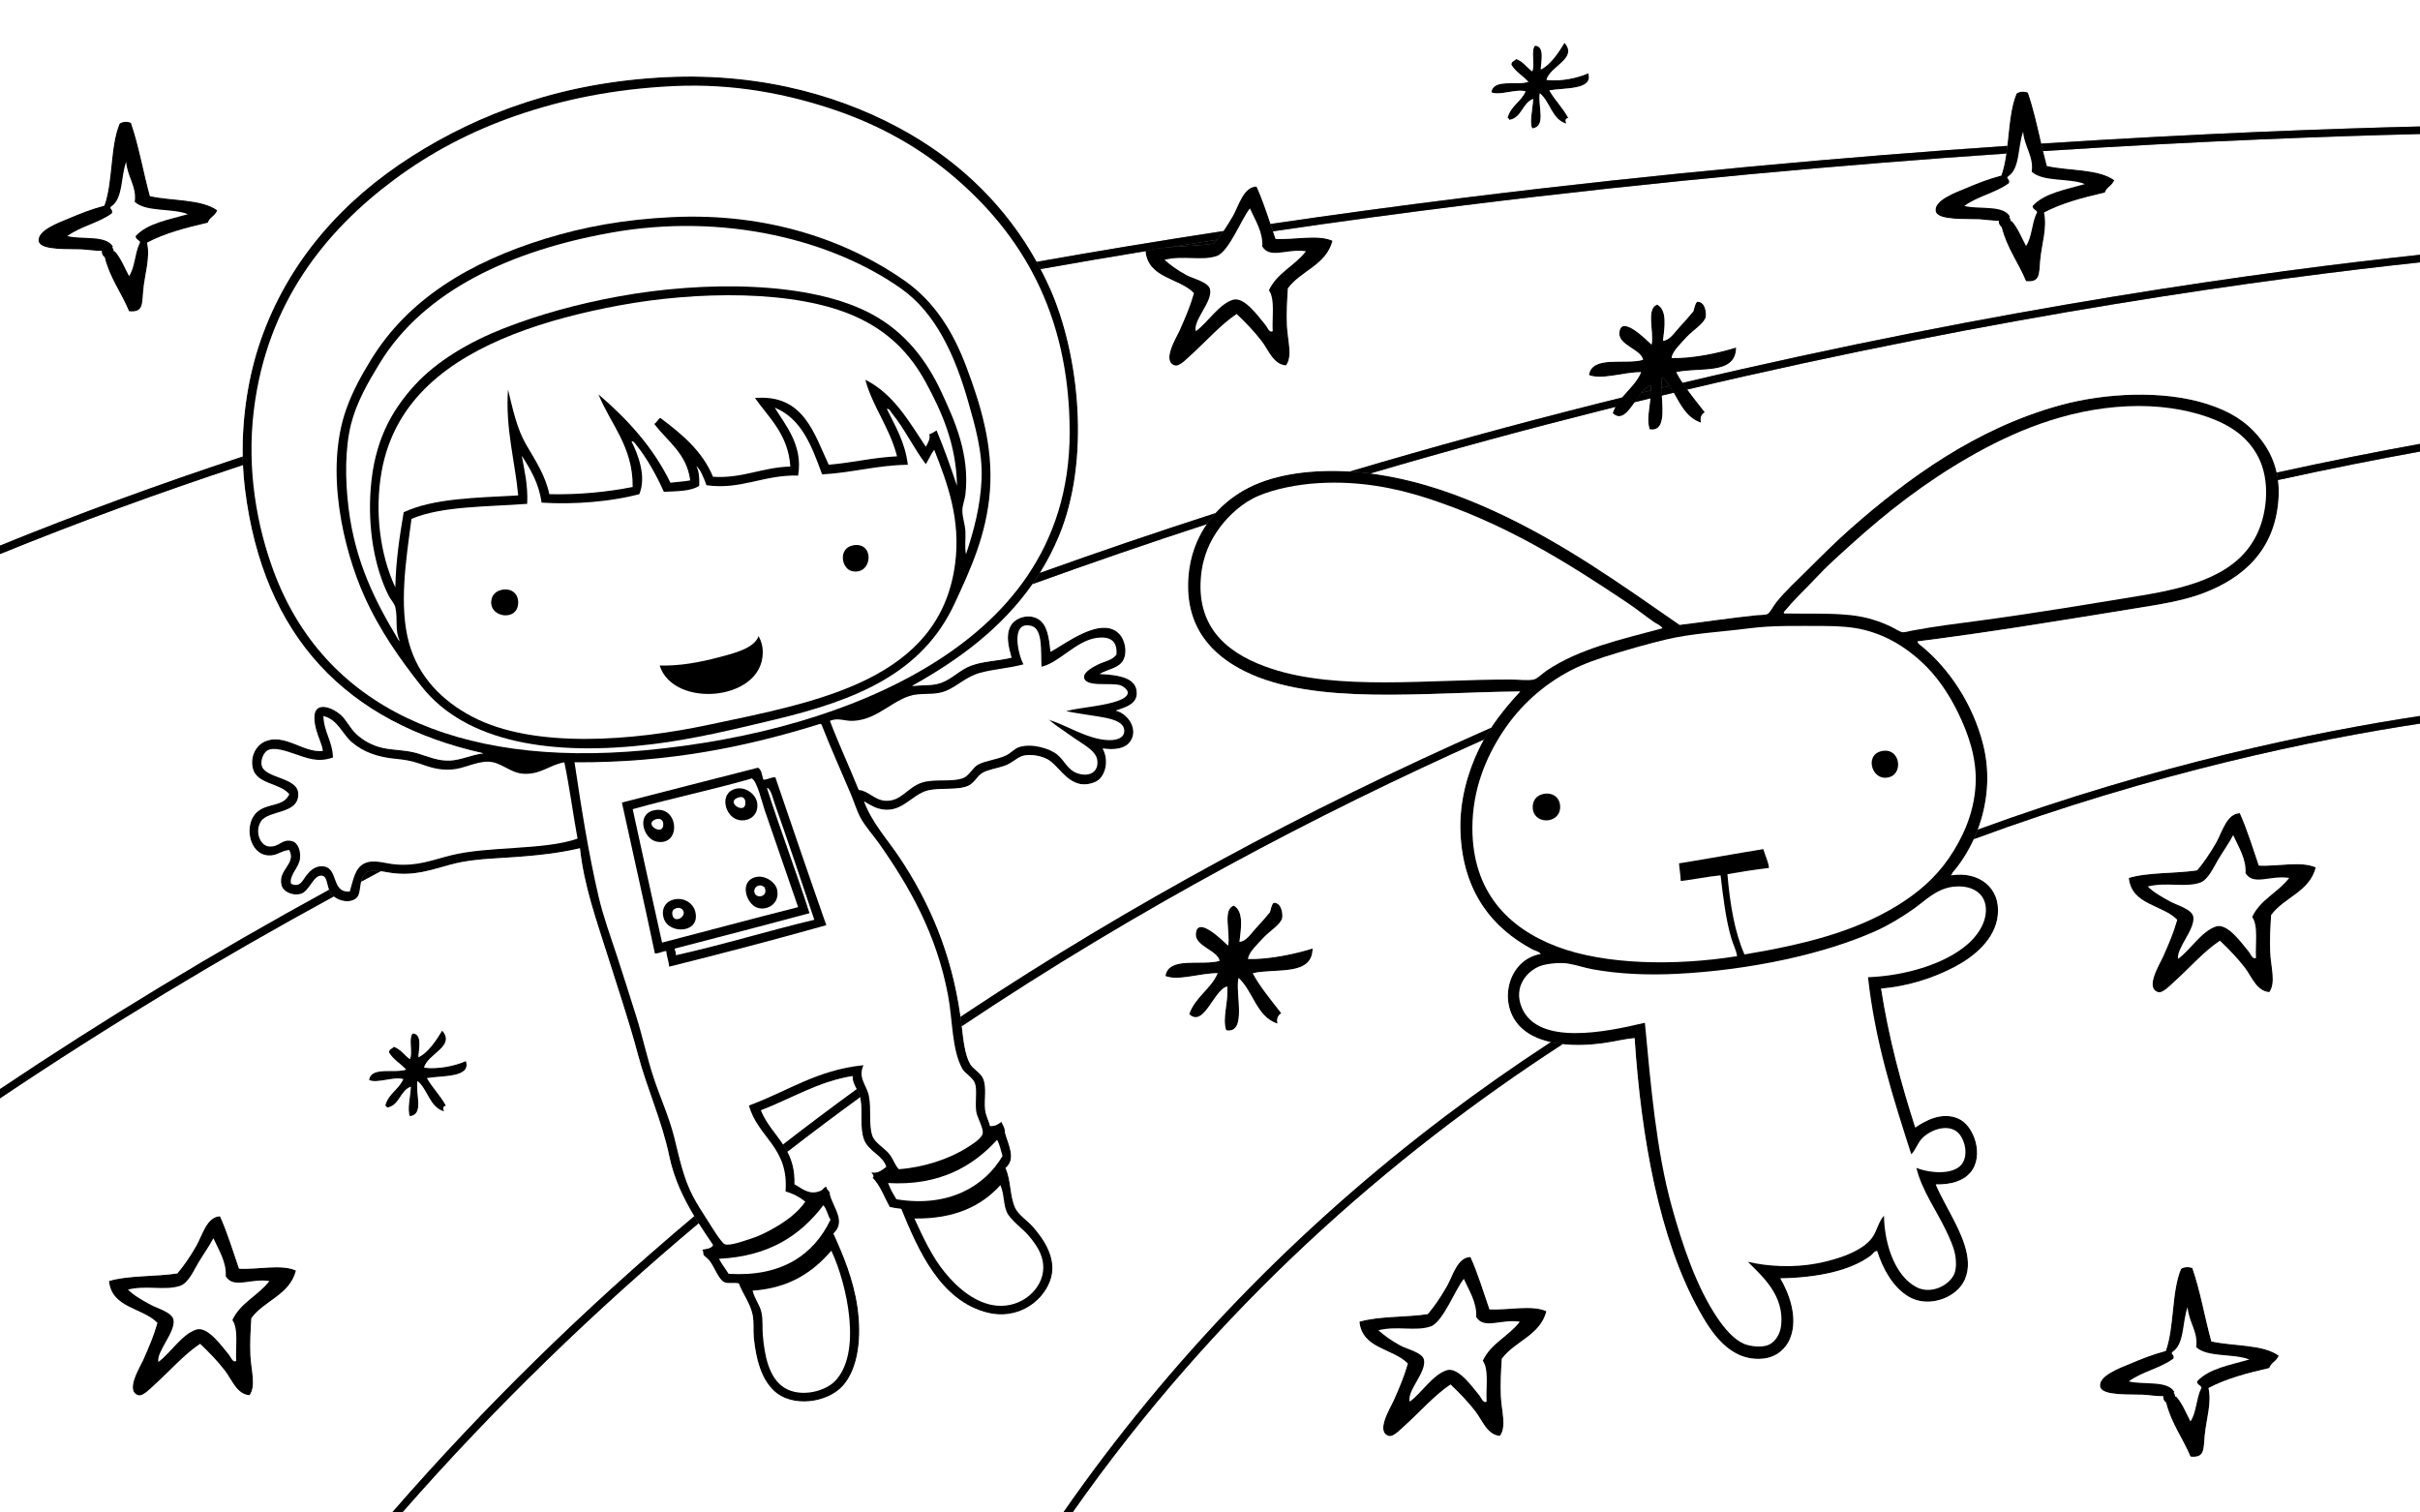 <?xml version="1.0" encoding="utf-8"?>
<svg version="1.1" viewBox="0 0 960 600" preserveAspectRatio="xMinYMin meet" class="svg-content">
<rect x="0" y="0" width="960" height="600" fill="#808080" stroke="none"/>
<path d="M361.792,272.117c4.326-0.387,8.056-0.04,11.413-1.193c4.436-1.522,7.57-5.27,12.124-6.914
c4.884-1.764,9.645-1.686,15.933-3.101c-1.1-4.131-2.384-8.553-0.476-12.398c1.747-3.523,7.344-5.273,11.176-2.861
c3.535,2.225,4.183,7.239,4.756,12.875c4.663-2.166,20.824-15.362,27.82-6.438c1.475,1.878,2.796,6.182,1.189,9.538
c-1.657,3.468-5.968,3.739-9.513,5.723c7.039,0.388,14.945,1.214,14.743,7.868c-0.126,4.166-4.528,5.387-8.322,6.676
c5.195,1.324,9.44,8.135,5.233,12.875c-2.052,2.311-5.986,2.782-10.462,2.147c2.773,4.936,1.05,11.68-3.091,13.354
c-9.771,3.945-13.745-6.363-18.787-9.063c-2.509-1.344-6.511-2.131-9.513-1.43c-2.44,0.57-4.343,2.924-7.608,4.051
c-3.09,1.068-6.593,1.486-8.799,2.861c-1.904,1.189-3.133,3.932-5.468,5.008c-4.231,1.947-11.208,0.646-16.17,1.906
c-6.583,1.676-10.497,9.709-19.499,7.154c-2.099-0.598-4.298-2.01-5.707-2.861c3.271,8.654,9.169,14.9,14.029,22.174
c11.96,17.91,21.55,39.322,24.73,67.002c0.618,5.352,1.205,11.268,3.329,15.021c1.173,2.072,4.242,3.428,5.231,5.961
c1.403,3.594,0.271,8.143,0.712,12.166c0.278,2.496,1.482,4.295,1.903,6.436c2.229,0.322,3.883-1.186,4.516-1.67
c0.754,1.678,1.407,2.105,1.43,4.295c1.356,4.85,4.586,10.492,0.234,14.068c2.29,5.08,1.623,10.813,3.805,15.736
c1.25,2.814,5.04,5.213,7.133,7.631c3.937,4.543,10.131,12.803,6.658,21.697c-3.405,8.717-13.389,15.078-24.492,12.4
c-19.134-4.615-27.891-25.24-34.479-41.248c-1.604-0.146-3.03-0.459-4.518-0.715c-2.258-3.936-3.796-8.594-6.896-11.684
c1.013-0.379-0.152-1.645-0.476-2.146c2.623,0.615,4.125-0.807,5.944-2.148c-1.386-4.621-6.992-6.035-8.798-10.727
c-1.833-4.77-0.458-10.898-1.429-16.219c-0.648-3.553-3.303-5.604-3.092-9.057c-13.564,2.137-24.438,9.035-36.383,13.588
c4.094,10.121,13.84,14.578,13.32,29.328c2.796,1.438,5.638,4.475,10.225,2.625c1.196-0.486,1.395-1.541,2.377-1.67
c0.208,1.52,1.694,1.705,1.428,3.1c1.472,5.475,6.521,10.699,1.426,15.498c3.924,8.719,7.901,18.104,9.514,29.094
c1.775,12.135,0.319,24.383-5.709,31.234c-5.995,6.822-20.227,9.033-27.583,1.91c-4.95-4.801-6.953-12.313-7.846-20.984
c-0.285-2.775,0.158-5.971-0.476-9.063c-0.903-4.398-3.842-8.141-5.47-12.398c-2.075-0.436-4.049,0.232-5.709-0.477
c-2.28-0.971-3.902-5.957-5.945-8.582c-0.828-1.066-2.021-1.643-2.375-2.383c-0.147-0.305,0.051-2.018-0.712-1.908
c1.193-0.334,3.895-0.311,4.518-1.906c-6.988-10.279-14.477-21.355-17.358-35.289c-2.833-13.701-8.775-26.588-12.365-40.055
c-3.663-13.746-8.153-26.875-12.364-40.301c-4.182-13.326-9.06-26.711-10.704-41.725c-10.7,2.543-22.293,3.35-34.239,4.051
c-5.9,0.348-11.513,0.957-16.882,2.383c-8.087,2.156-14.422,4.652-23.78,3.34c-3.888-0.545-8.972-2.137-10.938,0.953
c-1.794,2.824-0.857,7.414-2.854,9.061c-3.157,2.611-8.335,0.578-9.986-1.668c-1.776-2.416-1.401-6.648-3.328-7.152
c-3.636-0.951-5.117,6.166-8.798,7.152c-3.111,0.834-6.971-0.791-7.609-3.574c-1.415-6.172,5.92-8.242,3.091-13.832
c-3.465,0.322-4.76,2.373-8.321,2.145c-7.687-0.488-9.803-12.328-4.518-17.166c4.221-3.865,10.569-1.965,12.84-7.154
c-3.875-4.605-13.143-3.873-14.504-10.494c-1.023-4.97,1.715-8.917,4.517-10.251c8.013-3.811,15.537,4.47,23.304,3.575
c-0.22-2.334-1.758-5.186-2.617-8.346c-0.753-2.777-1.591-7.671,1.189-8.822c2.868-1.187,6.984,1.468,8.561,2.862
c2.265,1.999,3.653,5.262,6.182,7.63c2.773,2.594,6.469,4.604,10.463,5.487c4.266,0.935,9.323,0.784,13.792,2.145
c4.454,1.355,8.31,3.133,13.078,2.86c4.314-0.242,8.208-2.251,13.078-2.86c-54.043-12.041-87.422-45.972-94.639-105.153
c-2.446-20.044,0.313-41.464,6.182-58.418c11.026-31.851,32.848-55.938,59.923-73.201c27.116-17.292,60.223-29.559,101.297-31.475
c39.132-1.826,71.735,8.33,95.827,22.175c24.879,14.298,44.369,35.109,56.119,61.518c11.769,26.45,16.18,68.316,3.568,98.476
C408.549,240.249,387.036,258.119,361.792,272.117z"/>
<path fill="white" class="colorable" d="M227.918,302.398c2.707,18.238,5.532,36.059,9.513,53.174c1.863,8.018,4.801,15.973,7.372,23.844
c2.607,7.984,5.141,15.971,7.608,23.844c2.503,7.973,4.262,16.338,6.896,24.318c2.588,7.842,6.026,15.27,8.086,23.369
c2.143,8.422,3.625,16.381,7.607,23.842c1.447,2.715,3.536,6.055,5.946,9.775c0.926,1.432,5.289,8.668,6.657,9.063
c2.227,0.631,7.548-1.395,9.987-2.15c3.577-1.1,6.334-2.594,8.561-3.814c5.669-3.1,10.389-6.682,13.315-10.969
c-2.201-1.768-4.761-3.172-7.846-4.053c1.385-17.604-11.045-21.357-14.508-34.098c15.025-5.443,26.835-14.105,45.417-15.975
c-2.297,5.15,1.259,7.781,2.143,12.16c1.097,5.449-0.178,11.564,1.427,15.977c1.004,2.76,4.997,4.814,6.896,7.391
c1.624,2.201,1.92,4.016,3.568,5.723c9.924-0.699,20.046-4.08,27.106-8.584c1.947-1.244,5.969-3.672,6.182-5.723
c0.24-2.311-2.348-6.324-2.616-8.822c-0.429-4,0.461-8.42-0.475-10.971c-0.851-2.316-3.974-3.883-4.995-5.723
c-4.232-7.633-3.792-19.211-5.708-29.326c-4.597-24.313-15.358-43.035-27.346-60.086c-2.457-3.494-5.452-6.65-7.372-10.254
c-1.563-2.934-2.55-6.32-3.806-9.301c-3.963-9.404-7.848-17.893-11.654-27.658c-0.236,0.001-0.28-0.193-0.475-0.238
C296.758,296.082,265.717,302.629,227.918,302.398z"/>
<path fill="white" class="colorable" d="M204.852,45.835c-18.409,6.352-34.298,14.913-48.271,25.275c-27.475,20.375-50.685,49.104-55.878,91.561
c-2.919,23.848,1.295,46.205,7.847,63.903c19.765,53.389,71.897,78.114,147.431,71.055c42.174-3.941,82.511-15.033,113.184-33.859
c28.993-17.795,55.167-45.859,55.167-92.276c-0.001-47.894-19.902-79.176-45.894-101.337
c-13.064-11.141-28.703-20.203-47.082-26.467c-18.258-6.222-39.877-10.699-64.202-9.537
C243.485,35.282,223.205,39.502,204.852,45.835z"/>
<path d="M630.318,148.788c1.207-7.98,14.373-3.97,21.469-6.043c-0.588-3.996-9.695-5.816-9.416-10.576
c0.467-7.849,10.992,2.904,12.809,4.533c1.012-5.029-2.311-14.4,2.26-15.863c4.063,2.295,2.873,9.104,2.26,14.353
c2.658-0.194,4.514-3.229,6.402-5.288c1.971-2.139,3.971-4.363,5.648-6.42c0.449-1.313,0.592-2.936,1.508-3.777
c3.293-0.117,3.697,4.543,3.391,6.043c-0.52,2.535-5.094,5.283-7.533,7.933c-2.865,3.114-5.635,5.733-6.021,8.31
c8.469,0.301,19.398-2.189,25.607-4.154c-0.016,11.188-14.645,7.723-23.729,9.82c2.557,4.989,7.438,10.918,11.299,15.861
c-1.729,1.137-1.801,2.602-1.506,4.152c-8.387-2.797-9.594-12.789-15.443-18.129c-1.443,5.777,3.598,22.168-4.895,20.773
c-1.697-4.82,0.979-11.193,0.377-17.376c-5.182,1.136-9.24,16.522-15.066,10.954c2.371-6.813,8.521-9.837,11.303-16.24
C644.178,147.579,635.467,150.827,630.318,148.788z"/>
<path d="M462.317,387.201c1.207-7.979,14.373-3.969,21.469-6.043c-0.588-3.994-9.697-5.815-9.415-10.574
c0.465-7.85,10.993,2.903,12.806,4.531c1.016-5.027-2.307-14.4,2.26-15.863c4.063,2.295,2.875,9.104,2.263,14.354
c2.656-0.193,4.511-3.23,6.401-5.288c1.972-2.139,3.973-4.364,5.65-6.42c0.449-1.312,0.589-2.935,1.506-3.776
c3.246-0.112,3.674,4.633,3.393,6.043c-0.512,2.525-5.104,5.289-7.534,7.932c-2.873,3.123-5.684,5.671-6.025,8.309
c8.469,0.303,19.402-2.188,25.612-4.154c-0.042,11.164-14.643,7.729-23.729,9.82c2.56,4.991,7.47,10.893,11.302,15.862
c-1.729,1.137-1.802,2.603-1.509,4.153c-8.386-2.795-9.594-12.789-15.439-18.127c-1.448,5.776,3.594,22.166-4.896,20.771
c-1.697-4.819,0.979-11.192,0.377-17.373c-5.182,1.136-9.24,16.522-15.063,10.953c2.369-6.813,8.519-9.839,11.299-16.24
C476.178,385.994,467.467,389.242,462.317,387.201z"/>
<path d="M506.01,94.762c7.215,0.433,16.847-1.892,22.601,0.755c-2.504,9.702-12.554,11.838-17.703,18.885
c-0.298,4.592-0.601,9.629-0.377,14.729c0.26,5.924,2.362,12.181-0.377,15.863c-5.12-0.438-6.92-6.108-9.793-9.82
c-3.021-3.907-6.487-7.444-9.793-10.575c-6.552,4.42-11.641,10.434-18.078,16.24c-1.529,1.381-4.598,4.686-6.404,4.155
c-5.445-1.597,0.676-11.241,1.883-13.976c2.484-5.615,4.102-9.406,5.65-14.729c-5.869-6.073-18.111-5.76-19.209-16.619
c7.783-2.268,18.377-1.716,27.119-3.021c2.147-2.498,4.808-6.184,7.532-10.951c2.392-4.182,4.16-11.606,9.416-11.709
C501.41,80.489,503.594,87.742,506.01,94.762z"/>
<path fill="white" class="colorable" d="M482.657,101.56c-6.028,2.033-13.317-0.357-20.716,1.512c2.446,2.164,5.014,4.035,8.663,6.043
c2.608,1.436,8.783,2.736,9.417,5.666c1.066,4.935-6.868,12.304-5.65,16.617c4.629-3.297,9.049-10.658,14.689-12.463
c4.639-1.486,10.5,7.157,12.806,9.818c0.918,1.061,1.567,3.389,3.015,2.645c-0.311-5.606,0.98-12.818-1.508-16.239
c3.18-6.886,10.354-9.763,14.689-15.486c-7.559-1.187-14.141,3.229-17.326-1.888c0.389-5.659-2.9-10.607-4.896-15.107
C492.688,86.351,487.537,99.915,482.657,101.56z"/>
<path d="M896.066,343.361c7.188,0.453,16.88-1.928,22.599,0.754c-2.486,9.719-12.549,11.842-17.702,18.885
c-0.298,4.592-0.601,9.629-0.377,14.729c0.26,5.928,2.362,12.184-0.376,15.863c-5.121-0.438-6.922-6.104-9.793-9.82
c-3.021-3.904-6.489-7.441-9.793-10.572c-6.553,4.42-11.642,10.434-18.08,16.238c-1.529,1.381-4.596,4.688-6.401,4.154
c-5.443-1.596,0.676-11.24,1.885-13.975c2.479-5.615,4.102-9.406,5.647-14.729c-5.871-6.074-18.112-5.76-19.21-16.619
c7.731-2.316,18.415-1.678,27.12-3.02c2.147-2.5,4.808-6.188,7.532-10.953c2.39-4.182,4.159-11.605,9.417-11.709
C891.466,329.088,893.65,336.342,896.066,343.361z"/>
<path fill="white" class="colorable" d="M861.038,357.713c2.582,1.41,8.584,2.984,9.039,6.043c0.731,4.914-6.831,12.49-6.025,16.619
c4.775-3.396,9.25-10.98,15.065-12.842c4.629-1.482,10.493,7.148,12.806,9.816c0.918,1.063,1.566,3.391,3.017,2.646
c-0.312-5.607,0.979-12.818-1.51-16.24c3.182-6.885,10.354-9.762,14.689-15.484c-7.561-1.188-14.143,3.229-17.325-1.889
c0.388-5.66-2.899-10.607-4.896-15.107c-1.649,3.158-3.864,6.213-6.026,9.818c-1.699,2.838-3.885,7.961-7.156,9.064
c-6.027,2.033-13.313-0.357-20.716,1.512C854.425,354.057,857.229,355.633,861.038,357.713z"/>
<path d="M620.631,16.971c5.49,6.257-5.846,9.298-7.156,14.729c5.591,0.695,12.339-0.719,16.572-2.645
c2.194,6.742-9.5,5.734-15.442,6.799c2.237,3.924,5.393,6.931,7.532,10.951c-1.305,0.188-1.213,1.185-0.754,2.269
c-5.816-1.719-6.404-8.683-10.545-12.085c-0.849,5.242,2.715,13.229-3.014,13.976c-1.205-2.633,0.252-8.014,0.377-11.709
c-4.334,1.572-4.408,7.414-9.417,8.311c-0.167-0.336-0.33-0.678-0.753-0.756c1.158-4.753,5.391-6.428,7.156-10.573
c-3.938-1.082-10.404,1.85-13.563,0.377c0.752-5.541,10.006-2.557,14.689-4.154c-2.168-2.357-5.094-3.955-6.779-6.799
c-0.001-1.385,1.32-1.447,1.883-2.266c2.813,0.961,4.191,3.352,6.404,4.909c1.26-2.514-0.711-8.268,1.129-10.196
c3.92,0.256,2.387,6.137,2.262,9.44C614.82,25.982,618.217,20.986,620.631,16.971z"/>
<path d="M175.409,408.813c5.516,6.279-5.89,9.252-7.154,14.729c5.592,0.695,12.339-0.719,16.57-2.643
c2.223,6.717-9.519,5.752-15.439,6.799c2.238,3.924,5.393,6.93,7.533,10.951c-1.308,0.186-1.213,1.184-0.754,2.268
c-5.817-1.721-6.406-8.684-10.55-12.086c-0.848,5.242,2.718,13.23-3.013,13.979c-1.204-2.637,0.252-8.018,0.376-11.709
c-4.332,1.568-4.406,7.414-9.416,8.309c-0.166-0.336-0.33-0.676-0.752-0.756c1.156-4.754,5.39-6.428,7.156-10.574
c-3.938-1.082-10.406,1.854-13.563,0.377c0.752-5.541,10.006-2.555,14.689-4.152c-2.168-2.357-5.095-3.955-6.779-6.801
c-0.002-1.385,1.318-1.445,1.883-2.266c2.812,0.961,4.191,3.352,6.403,4.91c1.261-2.518-0.71-8.271,1.13-10.197
c3.92,0.256,2.388,6.137,2.26,9.443C169.599,417.823,172.995,412.829,175.409,408.813z"/>
<path d="M590.863,519.405c7.214,0.434,16.847-1.892,22.599,0.756c-2.502,9.703-12.551,11.838-17.701,18.885
c-0.299,4.59-0.602,9.629-0.377,14.73c0.259,5.924,2.363,12.18-0.377,15.86c-5.12-0.438-6.922-6.106-9.793-9.817
c-3.022-3.908-6.488-7.445-9.793-10.576c-6.554,4.42-11.644,10.432-18.08,16.24c-1.528,1.381-4.597,4.686-6.402,4.153
c-5.442-1.596,0.677-11.239,1.884-13.973c2.482-5.615,4.104-9.408,5.649-14.729c-5.871-6.074-18.111-5.758-19.209-16.619
c7.771-2.281,18.396-1.695,27.118-3.02c2.146-2.5,4.808-6.186,7.533-10.953c2.39-4.184,4.158-11.607,9.416-11.709
C586.265,505.133,588.447,512.387,590.863,519.405z"/>
<path fill="white" class="colorable"  d="M567.511,526.204c-6.032,2.027-13.312-0.354-20.716,1.512c2.445,2.166,5.015,4.035,8.663,6.043
c2.605,1.434,8.783,2.736,9.417,5.666c1.064,4.934-6.868,12.303-5.649,16.617c4.629-3.297,9.05-10.656,14.688-12.465
c4.638-1.484,10.501,7.16,12.806,9.82c0.918,1.061,1.566,3.389,3.015,2.645c-0.31-5.607,0.98-12.818-1.507-16.24
c3.182-6.885,10.354-9.762,14.688-15.486c-7.563-1.186-14.143,3.229-17.325-1.887c0.388-5.66-2.902-10.609-4.896-15.107
C577.529,511.001,572.399,524.562,567.511,526.204z"/>
<path d="M94.824,503.273c7.19,0.456,16.88-1.925,22.599,0.755c-2.486,9.719-12.549,11.841-17.702,18.885
c-0.298,4.592-0.601,9.629-0.377,14.729c0.26,5.925,2.362,12.182-0.376,15.863c-5.121-0.438-6.922-6.106-9.793-9.819
c-3.023-3.907-6.489-7.445-9.793-10.575c-6.553,4.42-11.642,10.434-18.08,16.24c-1.529,1.381-4.596,4.685-6.402,4.154
c-5.445-1.597,0.674-11.24,1.883-13.975c2.482-5.615,4.102-9.407,5.65-14.729c-5.871-6.074-18.112-5.76-19.21-16.619
c7.731-2.319,18.415-1.678,27.12-3.021c2.147-2.5,4.807-6.184,7.532-10.952c2.39-4.183,4.159-11.606,9.417-11.709
C90.223,489.001,92.408,496.255,94.824,503.273z"/>
<path fill="white" class="colorable" d="M59.796,517.626c2.582,1.41,8.584,2.984,9.039,6.043c0.732,4.914-6.831,12.489-6.025,16.618
c4.775-3.396,9.25-10.979,15.065-12.842c4.629-1.481,10.493,7.151,12.806,9.819c0.918,1.06,1.566,3.388,3.014,2.645
c-0.309-5.607,0.982-12.818-1.507-16.24c3.179-6.885,10.353-9.762,14.689-15.484c-7.56-1.188-14.142,3.228-17.325-1.889
c0.387-5.66-2.902-10.607-4.897-15.107c-1.649,3.158-3.864,6.21-6.026,9.818c-1.699,2.838-3.885,7.961-7.156,9.064
c-6.029,2.034-13.316-0.357-20.716,1.512C53.182,513.97,55.987,515.546,59.796,517.626z"/>
<path d="M300.68,304.545c1.505,0.795,1.546,3.059,2.141,4.77c1.869-0.033,2.805-1.006,4.756-0.957
c6.696,19.596,13.365,39.217,20.211,58.656c-20.491,5.76-41.284,11.223-62.3,16.453c-0.229-2.238-0.993-3.934-1.189-6.199
c-1.69,0.129-2.66,0.988-4.514,0.953c-4.21-20.105-8.733-39.889-13.08-59.85C264.658,313.729,282.67,309.137,300.68,304.545z"/>
<path fill="white" class="colorable" d="M303.296,321.234c-0.844-2.457-2.992-11.404-4.994-12.395c-0.229-0.113-0.731,0.176-0.951,0.236
c-14.776,4.221-31.077,7.645-46.368,11.92c3.863,17.668,7.731,35.326,11.651,52.936c18.023-4.662,35.859-9.51,53.979-14.068
C312.547,348.008,307.633,333.871,303.296,321.234z"/>
<path fill="white" class="colorable" d="M321.131,362.248c-17.726,4.797-35.64,9.408-53.503,14.064c0.13,0.906,0.576,1.49,0.475,2.627
c18.069-3.982,36.49-9.668,54.933-14.068c-5.149-15.342-10.361-30.949-15.694-46.02c-0.724-2.041-1.107-4.49-2.619-6.199
c-0.156,0-0.317,0-0.475,0C309.623,329.436,315.74,345.479,321.131,362.248z"/>
<path d="M291.882,312.891c3.998-0.969,8.327,2.332,8.56,6.199c0.278,4.572-3.521,6.977-7.372,6.199
C287.528,324.17,285.068,314.549,291.882,312.891z"/>
<path fill="white" class="colorable" d="M295.686,318.137c-0.111-1.369-0.949-2.492-3.091-1.67C287.651,318.367,296.134,323.604,295.686,318.137z"/>
<path d="M259.305,321.475c9.987-2.346,11.197,14.344,1.19,12.398C255.28,332.859,252.269,323.127,259.305,321.475z"/>
<path fill="white" class="colorable"  d="M263.11,326.721c-0.127-1.641-1.51-2.266-3.091-1.67C254.977,326.947,263.53,332.156,263.11,326.721z"/>
<path d="M299.729,347.941c3.741-0.945,7.958,2.068,8.56,5.008c1.129,5.5-3.91,8.428-7.848,7.152
C296.046,358.68,293.078,349.623,299.729,347.941z"/>
<path fill="white" class="colorable" d="M299.253,353.902c0.507,2.852,5.792,1.943,4.042-1.904C301.289,350.258,298.885,351.836,299.253,353.902z"/>
<path d="M267.627,356.764c3.813-0.77,7.208,1.541,8.085,4.529c2.627,8.957-10.278,9.588-12.365,3.102
C262.152,360.68,263.905,357.516,267.627,356.764z"/>
<path fill="white" class="colorable"  d="M266.676,362.486c0.336,4.441,6.349,1.09,4.042-1.668c-0.041-0.051-0.954-1.09-2.616-0.479
C266.828,360.811,266.614,361.668,266.676,362.486z"/>
<path d="M266.676,86.133c38.33-1.83,69.891,9.551,92.261,25.274c11.825,8.311,19.199,20.204,24.493,34.336
c5.346,14.272,10.608,30.797,9.273,48.88c-1.294,17.536-7.847,31.496-14.029,44.826c-12.79,27.568-38.755,38.23-71.338,46.02
c-16.407,3.923-32.184,7.761-48.743,9.776c-39.606,4.82-73.697-0.638-91.313-22.892c-8.576-10.835-16.7-22.297-22.827-36.004
c-8.303-18.576-15.647-49.79-7.134-73.917c2.551-7.232,5.975-13.37,9.75-19.552c14.805-24.254,39.237-38.921,69.196-48.165
C231.499,90.018,247.52,87.047,266.676,86.133z"/>
<path fill="white" class="colorable" d="M343.245,150.512c0.014,0.146,0.035,0.282,0.238,0.238c11.077,5.664,17.086,16.404,23.778,26.467
c0.979-1.65,1.8-3.165,1.427-5.008c1.186-0.24,1.875-0.981,2.853-1.432c2.965,7.043,5.558,14.457,8.086,21.938
c-0.23-16.574-6.196-29.688-12.366-41.012c-6.379-11.708-14.913-20.197-27.583-25.99c-24.104-11.021-63.785-10.178-94.165-4.53
c-28.795,5.353-57.378,14.547-75.378,31.474c-9.11,8.567-16.176,19.72-18.784,34.574c-2.778,15.813-0.565,32.88,5.469,45.78
c0.238-10.807,1.722-20.368,3.329-29.806c11.806-5.568,28.991-5.74,45.417-6.676c-1.304-13.875-5.115-26.503-4.042-41.966
c2.041,8.282,3.529,15.435,7.132,21.698c3.579,6.214,7.612,12.087,9.273,19.79c12.202,0.235,23.031-0.907,33.054-2.861
c0.187-16.016-8.788-24.88-13.555-36.721c11.414,9.776,21.601,20.784,28.536,35.052c2.551-0.383,5.414-0.453,7.848-0.955
c-1.429-10.81-9.035-15.424-14.268-22.414c1.066-0.52,1.37-1.806,2.376-2.385c8.417,6.342,16.576,12.944,20.926,23.367
c11.461,0.797,19.523-3.755,30.676-4.053c-0.795-12.793-8.77-19.661-14.03-27.184c19.224-1.632,23.378,13.914,29.248,26.468
c9.365-0.784,17.445-2.854,27.107-3.338C352.996,169.664,346.016,161.166,343.245,150.512z"/>
<path fill="white" class="colorable"  d="M389.375,190.332c0.52-11.038-2.667-21.689-5.232-30.759c-5.278-18.654-12.968-35.406-26.631-45.065
c-27.001-19.083-69.899-30.344-115.326-22.175c-39.23,7.055-73.881,22.8-91.548,51.742c-4.633,7.589-9.238,15.568-11.415,24.32
c-2.357,9.482-2.362,21.694-0.952,33.144c2.618,21.234,10.476,36.881,19.736,52.218c0.057,0.259,0.393,0.573,0.477,0.238
c-1.91-4.062-0.578-8.435-1.665-13.115c-0.364-1.57-1.824-2.949-2.617-4.529c-5.615-11.2-8.382-26.667-7.133-42.681
c1.442-18.501,8.045-30.518,17.359-40.773c8.756-9.642,21.873-17.345,35.43-22.652c14.049-5.499,29.344-9.694,45.417-12.637
c33.717-6.175,76.329-6.264,100.823,7.152c12.966,7.103,21.353,17.883,27.345,30.759c5.15,11.057,11.406,24.752,9.515,40.773
c-0.232,1.943-1.154,4.011-1.19,6.2c-0.041,2.57,1.011,5.307,1.19,8.106c0.193,3.092-0.347,6.108,0.234,9.3
C386.324,210.538,388.875,200.93,389.375,190.332z"/>
<path fill="white" class="colorable"  d="M277.377,192.716c-3.275,2.199-8.804,2.138-14.029,2.384c-2.893-6.528-6.786-13.457-10.939-18.599
c-0.454-0.563-1.199-1.68-1.901-1.431c2.582,5.178,6.051,13.99,3.091,20.982c-11.029,2.884-25.505,4.199-38.76,3.339
c-1.072-7.748-4.407-13.226-7.848-18.599c1.046,6.027,2.502,11.64,2.14,19.075c-16.048,1.235-33.736,0.824-45.893,5.961
c-2.193,16.342-5.058,34.606-0.953,49.358c3.695,13.265,13.039,22.799,24.968,29.089c24.649,12.994,64.324,9.497,93.451,3.338
c43.551-9.208,92.267-17.705,98.206-64.139c2.213-17.299-2.905-31.355-8.318-45.066c-1.309,1.708-2.16,3.875-3.33,5.722
c-4.625-6.057-8.618-14.328-13.319-20.03c-0.594-0.722-1.146-2.113-2.139-1.907c3.306,6.86,7.22,13.107,8.323,22.175
c-12.419,0.186-22.042,3.175-34.004,3.814c-4.042-11.049-8.071-22.11-18.786-26.466c4.062,6.764,11.319,14.836,9.271,26.943
c-13.617-0.416-22.738,5.795-36.379,3.815c-0.96-2.777-2.389-6.346-4.043-7.63C277.277,186.776,277.497,189.575,277.377,192.716z"/>
<path fill="white" class="colorable"  d="M351.091,317.658c6.356,0.449,8.695-5.18,14.506-7.152c5.046-1.717,12.197-0.074,16.644-1.906
c2.101-0.867,3.85-4.221,5.708-5.246c2.848-1.572,7.449-1.988,10.938-3.575c2.085-0.949,3.546-2.763,5.234-3.34
c5.113-1.741,12.334,0.496,15.217,2.86c3.051,2.502,4.109,6.018,7.848,7.393c4.676,1.723,8.813-0.229,8.086-5.244
c-0.548-3.772-6.12-6.479-9.038-8.583c-3.706-2.678-7.315-4.912-10.225-7.391c0.237-0.002,0.281,0.193,0.477,0.237
c6.432,1.869,14.428,7.291,22.589,7.869c3.314,0.235,7.229-0.527,6.896-4.054c-0.338-3.611-6.136-4.612-9.985-5.245
c-4.641-0.764-9.057-1.352-13.078-2.146c4.294-1.149,8.345-1.413,13.555-2.384c3.04-0.568,10.957-1.989,10.937-5.008
c-0.008-0.943-1.454-2.346-2.854-2.86c-3.604-1.326-14.364,1.029-14.503-3.339c-0.069-2.168,4.29-4.301,5.706-5.006
c2.593-1.291,5.26-1.476,7.134-3.816c0.509-5.591-2.663-7.392-7.848-6.676c-8.189,1.131-14.847,9.858-21.874,11.445
c-0.279-6.154,0.557-15.058-4.042-16.214c-8.616-2.166-5.063,11.944-3.093,15.261c-6.182,1.631-11.507,1.83-17.12,3.338
c-5.56,1.492-9.075,5.297-13.554,7.154c-3.799,1.574-7.366,1.048-11.415,1.431c-8.903,0.839-15.146,10.045-25.442,10.492
c-3.717,0.161-5.879-1.379-9.273,0c3.569,9.378,7.702,18.189,11.414,27.421C344.477,313.686,346.834,317.355,351.091,317.658z"/>
<path d="M350.616,277.601c-3.464,1.534-7.118,2.88-10.463,4.53C344.571,281.554,347.554,279.538,350.616,277.601z"/>
<path fill="white" class="colorable" d="M207.467,306.93c-5.264-0.389-8.72-4.684-13.792-4.77c-4.955-0.08-9.559,2.771-14.505,3.102
c-5.31,0.352-8.832-1.002-12.839-2.385c-3.382-1.166-6.375-1.578-9.75-1.904c-6.719-0.661-12.376-2.619-16.883-6.439
c-3.962-3.36-5.639-9.088-11.412-10.491c0.223,6.53,3.604,9.896,3.804,16.451c-6.263,2.163-10.261,0.193-15.931-1.67
c-2.091-0.686-7.263-2.646-9.986-1.193c-1.467,0.786-2.865,3.629-2.378,5.965c1.105,5.297,14.256,4.637,14.505,11.205
c0.316,8.314-11.697,6.416-14.742,10.971c-2.621,3.916-0.457,9.672,3.091,10.016c4.204,0.406,4.958-3.041,9.037-2.148
c2.612,0.576,3.645,4.035,3.329,6.914c-0.403,3.674-4.392,6.627-3.568,10.014c3.604,1.756,4.685-1.514,5.945-3.1
c1.406-1.771,3.25-3.828,6.183-3.814c7.079,0.033,3.422,10.658,11.176,10.014c1.382-4.426,1.951-9.391,5.945-11.205
c3.717-1.691,8.168,0.154,12.365,0.475c8.745,0.664,14.243-1.723,21.638-3.576c15.36-3.848,36.854-1.967,50.411-6.676
c-1.822-10.004-3.191-20.498-5.232-30.281C218.055,303.381,214.377,307.439,207.467,306.93z"/>
<path d="M214.364,301.922c-4.637-0.363-9.857-1.401-14.027-1.433C203.749,302.588,210.076,304.779,214.364,301.922z"/>
<path fill="white" class="colorable"  d="M352.281,469.309c0.889,2.367,2.08,4.43,3.328,6.438c20.445,3.365,34.883-4.936,42.089-17.17
c-0.66-2.199-1.154-4.564-2.141-6.436C386.046,462.633,372.638,470.486,352.281,469.309z"/>
<path fill="white" class="colorable" d="M374.869,504.836c4.924,6.035,12.16,12.309,20.45,13.111c9.92,0.965,18.489-6.563,18.548-15.021
c0.036-5.479-3.105-9.465-5.709-12.637c-2.285-2.789-7.451-6.367-8.797-9.537c-1.403-3.309-0.923-6.701-2.375-10.254
c-0.015-0.148-0.035-0.281-0.238-0.236c-7.504,8.209-18.087,13.336-34.004,13.115C366.2,490.883,369.63,498.41,374.869,504.836z"/>
<path fill="white" class="colorable"  d="M326.599,478.131c-9.006,11.871-21.481,20.266-41.375,21.225c1.079,2.176,2.572,3.939,3.804,5.961
c21.028,1.342,33.801-7.574,40.427-21.461C328.313,482.135,328.017,479.57,326.599,478.131z"/>
<path fill="white" class="colorable"  d="M302.107,520.811c0.586,2.947,0.261,5.99,0.475,8.584c0.684,8.234,2.281,16.068,7.375,20.268
c6.096,5.029,16.717,2.791,21.163-1.668c11.078-11.109,4.8-38.676-1.188-51.504c-0.015-0.148-0.035-0.283-0.238-0.236
c-7.265,8.373-16.512,14.756-31.15,15.734C299.391,515.439,301.477,517.643,302.107,520.811z"/>
<path d="M804.461,36.76c-1.336-0.615-3.598-0.5-4.52,0.377c-3.785,9.045-2.617,23.059-6.025,32.48
c-5.33,1.439-9.082,2.914-14.688,5.287c-2.923,1.234-12.511,4.611-11.302,9.063c0.962,3.537,12.142,2.797,16.949,3.021
c2.25,0.104,5.412,0.65,8.034,0.576c-0.012,0.104-0.027,0.199-0.027,0.305c0,0.947,0.466,1.771,1.155,2.229
c2.065,8.309,6.642,14.1,9.672,21.439c5.716,0.609,5.166-2.881,5.647-8.313c0.562-6.316,2.878-12.963,1.508-18.885
c6.969-3.713,15.427-5.932,24.104-7.932c0.881-2.377,2.616-2.355,3.769-4.908c-6.242-4.568-17.897-3.709-26.742-5.666
C809.367,56.264,807.613,45.811,804.461,36.76z"/>
<path fill="white" class="colorable"  d="M806.344,81.705c-0.133,1.59,2.515,1.734,1.511,3.02c-1.847,3.816-1.802,9.527-4.146,12.842
c-1.812-3.344-3.215-7.1-5.647-9.816c-0.158-0.021-0.291-0.02-0.438-0.025c-0.03-0.59-0.237-1.121-0.562-1.543
c0.086-0.104,0.177-0.203,0.243-0.32c-2.743-4.674-12.122-2.695-18.075-4.152c5.1-3.824,12.6-5.242,17.698-9.064
c0.539-1.643-1.286-1.732-0.376-2.645c4.862-3.059,3.854-11.998,6.026-17.75c0.42,5.881,4.285,9.871,3.391,15.859
c4.497,4.18,14.92,2.412,21.095,4.91C819.471,75.227,811.013,76.564,806.344,81.705z"/>
<path d="M51.939,48.709c-1.336-0.614-3.598-0.5-4.52,0.378c-3.785,9.045-2.617,23.061-6.025,32.48
c-5.33,1.438-9.082,2.914-14.689,5.287c-2.922,1.233-12.51,4.611-11.301,9.063c0.962,3.536,12.139,2.797,16.949,3.021
c2.25,0.104,5.412,0.65,8.034,0.578c-0.011,0.101-0.027,0.196-0.027,0.302c0,0.95,0.466,1.771,1.155,2.229
c2.066,8.309,6.642,14.1,9.672,21.438c5.716,0.612,5.166-2.88,5.648-8.311c0.562-6.317,2.877-12.965,1.507-18.886
c6.969-3.713,15.427-5.932,24.106-7.932c0.88-2.377,2.616-2.356,3.766-4.909c-6.242-4.567-17.897-3.708-26.742-5.665
C56.847,68.214,55.093,57.761,51.939,48.709z"/>
<path fill="white" class="colorable"  d="M53.823,93.655c-0.133,1.591,2.512,1.738,1.508,3.021c-1.844,3.816-1.799,9.526-4.143,12.845
c-1.812-3.348-3.215-7.104-5.65-9.82c-0.158-0.021-0.291-0.019-0.436-0.024c-0.03-0.59-0.237-1.122-0.564-1.543
c0.086-0.104,0.177-0.203,0.246-0.318c-2.746-4.676-12.123-2.698-18.078-4.154c5.1-3.824,12.6-5.242,17.701-9.064
c0.539-1.644-1.286-1.733-0.376-2.645c4.862-3.056,3.854-11.998,6.026-17.751c0.42,5.882,4.285,9.872,3.391,15.863
c4.497,4.176,14.92,2.409,21.092,4.907C66.95,87.176,58.492,88.516,53.823,93.655z"/>
<path d="M869.699,503.057c-1.336-0.614-3.598-0.5-4.521,0.378c-3.784,9.045-2.616,23.058-6.024,32.479
c-5.33,1.441-9.082,2.914-14.689,5.287c-2.922,1.236-12.51,4.614-11.301,9.065c0.962,3.536,12.139,2.797,16.949,3.021
c2.25,0.105,5.412,0.653,8.033,0.578c-0.011,0.104-0.026,0.199-0.026,0.302c0,0.95,0.466,1.774,1.155,2.232
c2.065,8.306,6.642,14.097,9.672,21.437c5.716,0.612,5.166-2.88,5.647-8.309c0.562-6.319,2.877-12.964,1.507-18.885
c6.969-3.713,15.428-5.935,24.106-7.935c0.88-2.377,2.616-2.354,3.767-4.906c-6.242-4.567-17.896-3.708-26.742-5.665
C874.605,522.562,872.852,512.108,869.699,503.057z"/>
<path fill="white" class="colorable"  d="M871.582,548.001c-0.133,1.594,2.512,1.738,1.508,3.021c-1.844,3.813-1.799,9.526-4.143,12.842
c-1.813-3.345-3.215-7.101-5.65-9.82c-0.158-0.021-0.291-0.017-0.436-0.021c-0.03-0.59-0.237-1.122-0.564-1.543
c0.086-0.104,0.178-0.203,0.246-0.321c-2.746-4.673-12.123-2.698-18.078-4.154c5.1-3.821,12.6-5.239,17.701-9.062
c0.539-1.646-1.286-1.736-0.376-2.646c4.862-3.056,3.854-11.996,6.026-17.751c0.42,5.885,4.285,9.872,3.391,15.863
c4.497,4.176,14.92,2.411,21.092,4.91C884.709,541.523,876.251,542.862,871.582,548.001z"/>
<path d="M300.919,252.326c1.088,1.947,1.695,4.077,1.663,6.678c-0.234,19.189-35.484,22.153-40.898,5.007
c7.716,0.202,15.53-1.154,23.778-3.338C291.213,259.149,299.279,257.168,300.919,252.326z"/>
<path d="M338.489,216.322c8.582-1.544,7.754,11.973-0.475,10.253C333.83,225.7,332.308,217.434,338.489,216.322z"/>
<path d="M199.144,233.966c3.656-0.708,6.421,1.437,6.421,5.007c0,8.109-12.639,5.929-10.461-1.669
C195.429,236.163,196.604,234.459,199.144,233.966z"/>
<path fill-rule="evenodd" clip-rule="evenodd" d="M746.224,392.178c3.087,19.798,7.984,37.784,13.55,55.1
c3.965-2.732,10.438-6.313,16.938-3.611c6.489,2.695,10.514,14.936,4.967,21.451c-2.92,3.429-7.703,4.851-13.775,4.742
c1.938,4.621,4.81,9.421,7.453,14.678c3.636,7.235,8.635,18.17,2.258,25.97c-4.339,5.306-13.673,7.97-20.549,3.839
c-6.13-3.684-10.112-10.829-12.421-18.066c-1.083-0.029-1.692,1.215-2.484,1.807c-8.129,6.069-21.332,8.803-35.904,9.033
c2.976,5.091,7.413,15.205,3.839,23.938c-1.599,3.902-5.313,7.36-10.613,7.903c-13.516,1.384-20.964-11.015-25.518-19.194
c-15.732-28.26-22.951-68.555-25.518-107.941c-4.059,0.328-8.282,1.437-12.646,2.032c-13.329,1.818-26.578,0.249-33.194-6.999
c-8.517-9.328-4.349-26.188,8.581-28.453c-0.889-1.041-2.264-1.205-3.388-1.807c-15.79-8.45-27.568-22.869-28.453-46.519
c-0.464-12.387,2.911-23.681,7.227-32.743c4.361-9.159,10.608-16.736,16.484-23.033c-37.88,0.301-81.465,5.664-109.069-7.904
c-13.152-6.464-23.926-17.541-22.582-37.259c1.163-17.052,11.376-29.279,23.936-35.68c13.889-7.077,33.819-7.944,51.487-5.193
c17.169,2.672,32.238,8.239,45.389,14.227c27.57,12.552,50.701,29.202,74.067,45.388c9.914-1.212,19.89-2.735,30.485-3.838
c1.453-0.151,3.332-0.053,4.29-0.451c1.041-0.434,2.304-3.109,3.613-4.742c3.633-4.526,8.407-8.858,12.194-12.646
c5.709-5.71,11.413-11.362,16.937-16.258c11.678-10.353,24.664-20.522,37.712-28.68c13.683-8.554,28.832-15.875,45.84-20.549
c17.445-4.794,40.685-6.104,58.261-0.452c8.709,2.801,15.118,6.626,20.323,12.872c5.144,6.171,8.778,14.11,7.903,25.292
c-1.55,19.832-13.798,30.737-29.581,36.808c-8.174,3.143-17.526,4.547-27.098,6.097c-28.179,4.563-57.513,9.455-86.487,13.098
c0.117,0.94,1.189,1.522,1.806,2.032c10.829,8.951,20.083,22.75,24.163,38.614c5.182,20.154-2.161,39.775-12.195,51.261
c0.165,0.616-0.448,0.455-0.451,0.903c10.792-1.755,19.654,4.698,18.517,15.807c-0.995,9.717-9.677,16.626-17.161,20.551
C766.476,388.252,756.521,391.305,746.224,392.178z"/>
<path fill-rule="evenodd" clip-rule="evenodd" fill="white" class="colorable" d="M707.835,243.365c-0.729-0.333,0.457-1.257,0.904-1.807
c3.413-4.197,7.672-8.028,11.517-12.193c4.299-4.658,9.192-8.975,14-13.323c14.345-12.976,29.361-24.671,46.97-34.776
c16.767-9.622,37.94-18.934,62.552-20.098c12.194-0.575,23.254,1.173,32.065,4.292c8.968,3.172,15.99,7.911,20.098,16.033
c4.528,8.951,3.54,21.141-0.226,29.581c-7.469,16.743-25.998,21.867-46.971,25.291c-20.767,3.393-40.967,6.814-62.55,9.711
c-8.657,1.162-18.769,2.387-27.55,4.064c-1.395,0.267-3.125,0.747-3.839,0.678c-1.17-0.112-3.101-1.488-4.742-2.258
c-4.544-2.13-9.556-3.845-15.808-4.517C725.772,243.133,717.97,243.568,707.835,243.365z"/>
<path fill-rule="evenodd" clip-rule="evenodd" fill="white" class="colorable"  d="M659.51,249.237c-16.897,4.537-32.888,8.062-45.839,16.71
c-1.742,1.163-3.749,3.281-5.194,3.613c-2.41,0.553-6.073,0-9.259,0c-32.428,0-68.383,4.451-94.843-4.291
c-15.762-5.207-29.732-14.952-28.001-36.13c0.709-8.678,3.827-14.969,7.677-20.098c3.455-4.604,8.871-9.719,15.355-12.42
c6.261-2.609,14.951-4.455,23.711-4.969c16.081-0.944,30.299,1.891,42.68,5.871c30.865,9.925,55.282,25.19,79.713,41.551
c3.628,2.429,7.011,5.163,10.614,7.678C657.235,247.528,658.754,247.984,659.51,249.237z"/>
<path fill-rule="evenodd" clip-rule="evenodd" fill="white" class="colorable"  d="M692.028,378.63c-3.939-8.933-5.755-19.99-6.774-31.84
c5.394-0.931,10.81-1.837,16.484-2.484c-0.15-2.202-1.546-5.065-2.258-7.452c-11.222,1.801-22.191,3.854-33.421,5.646
c0.163,2.396,0.628,4.49,0.677,7.001c5.387-0.637,10.318-1.727,15.808-2.259c1.04,8.688,2.017,17.347,4.29,25.066
c0.719,2.438,1.938,4.67,2.258,7c-24.602,3.937-52.518,3.444-71.583-3.84c-19.406-7.412-33.421-21.863-33.421-46.969
c0-15.47,5.52-28.311,12.194-38.389c6.791-10.255,15.852-18.34,26.421-23.938c5.503-2.914,11.855-5.054,18.291-7
c6.372-1.929,12.993-3.816,19.646-5.42c10.454-2.52,22.138-3.055,33.421-4.516c9.251-1.197,19.03-0.903,29.582-0.903
c6.03,0,11.476,0.415,16.033,1.579c9.354,2.392,16.533,7.087,22.581,12.646c5.932,5.451,10.786,12.46,14.679,20.55
c3.725,7.739,7.366,17.536,6.775,28.228c-0.641,11.559-5.261,21.322-10.614,29.13c-5.461,7.964-12.621,14.006-20.774,18.969
C735.455,369.7,715.602,374.664,692.028,378.63z"/>
<path fill-rule="evenodd" clip-rule="evenodd" d="M746.224,298.013c7.307-1.807,8.951,8.276,3.614,10.162
C742.827,310.651,739.312,299.723,746.224,298.013z"/>
<path fill-rule="evenodd" clip-rule="evenodd" d="M612.315,314.949c3.847-0.779,6.982,1.742,6.548,5.872
c-0.669,6.353-11.074,6.263-10.839-0.903C608.096,317.765,609.24,315.573,612.315,314.949z"/>
<path fill-rule="evenodd" clip-rule="evenodd" fill="white" class="colorable"  d="M741.031,387.663c2.907,26.221,10.09,48.17,17.161,70.228
c1.763-1.71,2.381-4.326,4.291-6.321c2.971-3.106,9.794-5.98,14-2.484c2.369,1.969,4.298,7.374,2.484,11.516
c-2.461,5.623-12.682,5.079-18.743,2.71c2.22,9.107,7.94,16.726,11.969,25.292c1.344,2.857,2.802,5.99,3.388,9.032
c0.442,2.304,0.557,5.314-0.226,7.451c-1.485,4.051-7.854,8.096-13.775,6.098c-1.817-0.613-3.852-2.076-5.193-3.387
c-5.651-5.509-8.832-15.379-9.033-25.518c-2.169,2.309-2.771,6.175-4.742,8.807c-3.891,5.197-13.272,8.523-22.13,10.162
c-8.964,1.658-18.818,1.246-27.098-0.678c5.221,5.359,14.828,13.203,13.097,25.743c-0.409,2.961-2.179,6.015-4.968,7.227
c-2.484,1.08-7.113,0.648-9.71-0.452c-4.011-1.697-7.752-6.132-10.614-10.388c-8.241-12.257-13.815-28.828-18.065-44.261
c-6.068-22.04-8.226-47.4-10.612-72.712c-15.692,3.754-42.315,9.148-48.777-5.871c-3.659-8.505,2.285-14.903,7.453-16.71
c2.563-0.896,7.536-1.424,10.839-0.904c3.271,0.516,6.381,1.643,9.71,2.259c10.021,1.858,21.646,2.419,33.646,1.808
c28.213-1.439,57.724-7.617,78.585-16.938c5.237-2.341,10.376-5.467,15.129-8.806c4.519-3.177,9.025-8.05,15.808-8.809
c7.369-0.823,13.294,2.626,12.872,9.937c-0.315,5.438-3.939,9.988-7.227,12.872C771.622,382.393,755.818,387.111,741.031,387.663z"
/>
<path fill="none" d="M605.188,36.238c-1.766,4.146-5.998,5.82-7.156,10.573c0.423,0.078,0.586,0.42,0.753,0.756
c5.009-0.896,5.083-6.738,9.417-8.311c-0.125,3.695-1.582,9.076-0.377,11.709c5.729-0.746,2.165-8.733,3.014-13.976
c4.141,3.402,4.729,10.366,10.545,12.085c-0.459-1.084-0.551-2.08,0.754-2.269c-2.14-4.021-5.295-7.027-7.532-10.951
c5.942-1.064,17.637-0.057,15.442-6.799c-4.233,1.926-10.981,3.34-16.572,2.645c1.311-5.432,12.646-8.473,7.156-14.729
c-2.414,4.015-5.811,9.011-9.418,10.578c0.125-3.304,1.658-9.185-2.262-9.44c-1.84,1.929,0.131,7.683-1.129,10.196
c-2.213-1.558-3.592-3.948-6.404-4.909c-0.563,0.818-1.884,0.881-1.883,2.266c1.686,2.844,4.611,4.441,6.779,6.799
c-4.684,1.598-13.938-1.387-14.689,4.154C594.783,38.087,601.25,35.156,605.188,36.238z"/>
<path fill="none" d="M674.766,167.67c-0.295-1.551-0.223-3.016,1.506-4.152c-2.188-2.8-4.692-5.917-6.926-9
c-1.795,0.424-3.594,0.851-5.396,1.281C666.708,160.605,669.098,165.78,674.766,167.67z"/>
<path fill="none" d="M654.428,170.315c5.919,0.972,5.264-6.694,4.813-13.386c-1.506,0.362-3.014,0.726-4.524,1.093
C654.266,162.493,653.195,166.814,654.428,170.315z"/>
<path fill="none" d="M51.939,48.709c-1.336-0.614-3.598-0.5-4.52,0.378c-3.785,9.045-2.617,23.061-6.025,32.48
c-5.33,1.438-9.082,2.914-14.689,5.287c-2.922,1.233-12.51,4.611-11.301,9.063c0.962,3.536,12.139,2.797,16.949,3.021
c2.25,0.104,5.412,0.65,8.034,0.578c-0.011,0.101-0.027,0.196-0.027,0.302c0,0.95,0.466,1.771,1.155,2.229
c2.066,8.309,6.642,14.1,9.672,21.438c5.716,0.612,5.166-2.88,5.648-8.311c0.562-6.317,2.877-12.965,1.507-18.886
c6.969-3.713,15.427-5.932,24.106-7.932c0.88-2.377,2.616-2.356,3.766-4.909c-6.242-4.567-17.897-3.708-26.742-5.665
C56.847,68.214,55.093,57.761,51.939,48.709z"/>
<path fill="none" d="M495.342,193.46c-4.907,2.501-9.445,5.903-13.236,10.123c17.639-5.692,35.425-11.212,53.368-16.535
C521.055,186.166,506.313,187.869,495.342,193.46z"/>
<path fill="none" d="M654.805,152.939c0.063,0.649,0.084,1.301,0.084,1.953c1.396-0.338,2.789-0.674,4.18-1.008
c-0.061-1.707-0.025-3.224,0.254-4.342c1.141,1.041,2.102,2.261,2.977,3.568c1.737-0.416,3.47-0.828,5.199-1.237
c-0.965-1.448-1.834-2.868-2.525-4.216c9.084-2.098,23.713,1.368,23.729-9.82c-6.209,1.965-17.139,4.455-25.607,4.154
c0.387-2.576,3.156-5.195,6.021-8.31c2.439-2.649,7.014-5.397,7.533-7.933c0.307-1.5-0.098-6.16-3.391-6.043
c-0.916,0.842-1.059,2.465-1.508,3.777c-1.678,2.057-3.678,4.281-5.648,6.42c-1.889,2.059-3.744,5.094-6.402,5.288
c0.613-5.249,1.803-12.058-2.26-14.353c-4.57,1.463-1.248,10.834-2.26,15.863c-1.816-1.629-12.342-12.382-12.809-4.533
c-0.279,4.76,8.828,6.58,9.416,10.576c-7.096,2.073-20.262-1.938-21.469,6.043c5.148,2.039,13.859-1.209,20.723-1.135
c-1.784,4.108-4.953,6.829-7.623,10.048c2.596-0.643,5.184-1.278,7.764-1.907C652.351,154.338,653.544,153.215,654.805,152.939z"/>
<path fill="none" d="M481.528,96.649c-5.472,0.817-11.669,0.907-17.449,1.416c-3.094,0.497-6.199,1.001-9.311,1.511
c-0.119,0.033-0.242,0.061-0.359,0.095c1.098,10.859,13.34,10.546,19.209,16.619c-1.548,5.322-3.166,9.113-5.65,14.729
c-1.207,2.734-7.328,12.379-1.883,13.976c1.806,0.53,4.875-2.774,6.404-4.155c6.437-5.807,11.526-11.82,18.078-16.24
c3.306,3.131,6.772,6.668,9.793,10.575c2.873,3.712,4.673,9.382,9.793,9.82c2.739-3.683,0.637-9.939,0.377-15.863
c-0.224-5.101,0.079-10.138,0.377-14.729c5.149-7.047,15.199-9.183,17.703-18.885c-5.754-2.646-15.386-0.322-22.601-0.755
c-0.343-0.996-0.681-1.997-1.017-3c-7.341,1.083-14.745,2.2-22.208,3.353C482.352,95.663,481.929,96.184,481.528,96.649z"/>
<path fill="none" d="M639.738,163.893c3.313,3.166,6.053-0.441,8.754-4.352c-2.547,0.625-5.1,1.255-7.662,1.893
C640.414,162.201,640.044,163.015,639.738,163.893z"/>
<path fill="none" d="M863.675,364.889c-1.546,5.322-3.168,9.113-5.647,14.729c-1.209,2.734-7.328,12.379-1.885,13.975
c1.806,0.533,4.872-2.773,6.401-4.154c6.438-5.805,11.527-11.818,18.08-16.238c3.304,3.131,6.772,6.668,9.793,10.572
c2.871,3.717,4.672,9.383,9.793,9.82c2.738-3.68,0.636-9.936,0.376-15.863c-0.224-5.1,0.079-10.137,0.377-14.729
c5.153-7.043,15.216-9.166,17.702-18.885c-5.719-2.682-15.411-0.301-22.599-0.754c-2.416-7.02-4.601-14.273-7.532-20.773
c-5.258,0.104-7.027,7.527-9.417,11.709c-2.725,4.766-5.385,8.453-7.532,10.953c-8.705,1.342-19.389,0.703-27.12,3.02
C845.563,359.129,857.804,358.814,863.675,364.889z"/>
<path fill="none" d="M590.863,519.405c-2.416-7.019-4.599-14.272-7.533-20.771c-5.258,0.102-7.026,7.525-9.416,11.709
c-2.726,4.768-5.387,8.453-7.533,10.953c-8.723,1.324-19.348,0.738-27.118,3.02c1.098,10.861,13.338,10.545,19.209,16.619
c-1.546,5.321-3.167,9.114-5.649,14.729c-1.207,2.733-7.326,12.377-1.884,13.973c1.806,0.532,4.874-2.772,6.402-4.153
c6.437-5.809,11.526-11.82,18.08-16.24c3.305,3.131,6.771,6.668,9.793,10.576c2.871,3.711,4.673,9.379,9.793,9.817
c2.74-3.681,0.636-9.937,0.377-15.86c-0.225-5.102,0.078-10.141,0.377-14.73c5.15-7.047,15.199-9.182,17.701-18.885
C607.71,517.514,598.077,519.839,590.863,519.405z"/>
<path fill="none" d="M850.113,553.286c2.25,0.105,5.412,0.653,8.033,0.578c-0.011,0.104-0.026,0.199-0.026,0.302
c0,0.95,0.466,1.774,1.155,2.232c2.065,8.306,6.642,14.097,9.672,21.437c5.716,0.612,5.166-2.88,5.647-8.309
c0.562-6.319,2.877-12.964,1.507-18.885c6.969-3.713,15.428-5.935,24.106-7.935c0.88-2.377,2.616-2.354,3.767-4.906
c-6.242-4.567-17.896-3.708-26.742-5.665c-2.627-9.574-4.381-20.027-7.533-29.079c-1.336-0.614-3.598-0.5-4.521,0.378
c-3.784,9.045-2.616,23.058-6.024,32.479c-5.33,1.441-9.082,2.914-14.689,5.287c-2.922,1.236-12.51,4.614-11.301,9.065
C834.126,553.802,845.303,553.063,850.113,553.286z"/>
<path fill="none" d="M141.354,356.295c1.473-1.215,1.352-4.029,1.905-6.557c-3.633,1.946-7.265,3.91-10.896,5.889
C134.567,357.385,138.681,358.506,141.354,356.295z"/>
<path fill="none" d="M491.326,387.959c5.846,5.338,7.054,15.332,15.439,18.127c-0.293-1.551-0.221-3.017,1.509-4.153
c-3.832-4.97-8.742-10.871-11.302-15.862c9.087-2.091,23.688,1.344,23.729-9.82c-6.21,1.967-17.144,4.457-25.612,4.154
c0.342-2.638,3.152-5.186,6.025-8.309c2.43-2.643,7.022-5.406,7.534-7.932c0.281-1.41-0.146-6.155-3.393-6.043
c-0.917,0.842-1.057,2.465-1.506,3.776c-1.678,2.056-3.679,4.281-5.65,6.42c-1.891,2.058-3.745,5.095-6.401,5.288
c0.612-5.249,1.8-12.059-2.263-14.354c-4.566,1.463-1.244,10.836-2.26,15.863c-1.813-1.628-12.341-12.381-12.806-4.531
c-0.282,4.759,8.827,6.58,9.415,10.574c-7.096,2.074-20.262-1.937-21.469,6.043c5.149,2.041,13.86-1.207,20.725-1.132
c-2.78,6.401-8.93,9.427-11.299,16.24c5.823,5.569,9.882-9.817,15.063-10.953c0.603,6.181-2.074,12.554-0.377,17.373
C494.92,410.125,489.878,393.735,491.326,387.959z"/>
<path fill="none" d="M168.254,423.542c1.265-5.477,12.67-8.449,7.154-14.729c-2.414,4.016-5.81,9.01-9.419,10.58
c0.128-3.307,1.66-9.188-2.26-9.443c-1.84,1.926,0.131,7.68-1.13,10.197c-2.212-1.559-3.592-3.949-6.403-4.91
c-0.564,0.82-1.885,0.881-1.883,2.266c1.685,2.846,4.611,4.443,6.779,6.801c-4.684,1.598-13.938-1.389-14.689,4.152
c3.156,1.477,9.624-1.459,13.563-0.377c-1.767,4.146-6,5.82-7.156,10.574c0.422,0.08,0.586,0.42,0.752,0.756
c5.01-0.895,5.084-6.74,9.416-8.309c-0.124,3.691-1.58,9.072-0.376,11.709c5.73-0.748,2.165-8.736,3.013-13.979
c4.144,3.402,4.732,10.365,10.55,12.086c-0.459-1.084-0.554-2.082,0.754-2.268c-2.141-4.021-5.295-7.027-7.533-10.951
c5.921-1.047,17.662-0.082,15.439-6.799C180.593,422.823,173.846,424.237,168.254,423.542z"/>
<path fill="none" d="M804.461,36.76c-1.336-0.615-3.598-0.5-4.52,0.377c-2.397,5.728-2.81,13.447-3.653,20.732
c4.555-0.31,9.057-0.608,13.502-0.896C808.181,50.069,806.66,43.074,804.461,36.76z"/>
<path fill="none" d="M94.824,503.273c-2.416-7.019-4.601-14.272-7.532-20.772c-5.258,0.103-7.027,7.526-9.417,11.709
c-2.725,4.769-5.385,8.452-7.532,10.952c-8.705,1.343-19.389,0.701-27.12,3.021c1.098,10.859,13.339,10.545,19.21,16.619
c-1.548,5.321-3.168,9.113-5.65,14.729c-1.209,2.734-7.328,12.378-1.883,13.975c1.806,0.53,4.873-2.773,6.402-4.154
c6.438-5.807,11.527-11.82,18.08-16.24c3.304,3.13,6.77,6.668,9.793,10.575c2.871,3.713,4.672,9.381,9.793,9.819
c2.738-3.682,0.636-9.938,0.376-15.863c-0.224-5.1,0.079-10.137,0.377-14.729c5.153-7.044,15.216-9.166,17.702-18.885
C111.704,501.349,102.014,503.729,94.824,503.273z"/>
<path fill="none" d="M793.916,69.617c-5.33,1.439-9.082,2.914-14.688,5.287c-2.923,1.234-12.511,4.611-11.302,9.063
c0.962,3.537,12.142,2.797,16.949,3.021c2.25,0.104,5.412,0.65,8.034,0.576c-0.012,0.104-0.027,0.199-0.027,0.305
c0,0.947,0.466,1.771,1.155,2.229c2.065,8.309,6.642,14.1,9.672,21.439c5.716,0.609,5.166-2.881,5.647-8.313
c0.562-6.316,2.878-12.963,1.508-18.885c6.969-3.713,15.427-5.932,24.104-7.932c0.881-2.377,2.616-2.355,3.769-4.908
c-6.242-4.568-17.897-3.709-26.742-5.666c-0.531-1.935-1.021-3.91-1.5-5.898c-4.801,0.31-9.669,0.632-14.599,0.968
C795.45,64.024,794.862,67,793.916,69.617z"/>
<path fill="white" class="colorable"  d="M493.987,266.398c-13.152-6.464-23.926-17.541-22.582-37.259c0.561-8.228,3.243-15.32,7.266-21.189
c-22.538,7.349-45.597,15.255-69.058,23.749c-12.081,17.262-28.903,29.927-47.821,40.418c4.326-0.387,8.056-0.04,11.413-1.193
c4.436-1.522,7.57-5.27,12.124-6.914c4.884-1.764,9.645-1.686,15.933-3.101c-1.1-4.131-2.384-8.553-0.476-12.398
c1.747-3.523,7.344-5.273,11.176-2.861c3.535,2.225,4.183,7.239,4.756,12.875c4.663-2.166,20.824-15.362,27.82-6.438
c1.475,1.878,2.796,6.182,1.189,9.538c-1.657,3.468-5.968,3.739-9.513,5.723c7.039,0.388,14.945,1.214,14.743,7.868
c-0.126,4.166-4.528,5.387-8.322,6.676c5.195,1.324,9.44,8.135,5.233,12.875c-2.052,2.311-5.986,2.782-10.462,2.147
c2.773,4.936,1.05,11.68-3.091,13.354c-9.771,3.945-13.745-6.363-18.787-9.063c-2.509-1.344-6.511-2.131-9.513-1.43
c-2.44,0.57-4.343,2.924-7.608,4.051c-3.09,1.068-6.593,1.486-8.799,2.861c-1.904,1.189-3.133,3.932-5.468,5.008
c-4.231,1.947-11.208,0.646-16.17,1.906c-6.583,1.676-10.497,9.709-19.499,7.154c-2.099-0.598-4.298-2.01-5.707-2.861
c3.271,8.654,9.169,14.9,14.029,22.174c11.423,17.104,20.668,37.418,24.248,63.32c1.022-0.682,2.034-1.371,3.059-2.05
c63.599-42.141,133.056-79.836,207.378-112.612c3.581-5.434,7.657-10.223,11.579-14.426
C565.177,274.604,521.592,279.967,493.987,266.398z"/>
<path d="M659.322,149.542c-0.279,1.118-0.314,2.635-0.254,4.342c1.079-0.259,2.155-0.517,3.23-0.773
C661.424,151.803,660.463,150.583,659.322,149.542z"/>
<path fill="white" class="colorable"  d="M338.24,426.871c-13.564,2.137-24.438,9.035-36.383,13.588c2.146,5.307,5.846,9.058,8.805,13.55
c9.569-7.423,19.299-14.729,29.181-21.92C338.979,430.441,338.116,428.897,338.24,426.871z"/>
<path d="M654.805,152.939c-1.261,0.276-2.454,1.399-3.623,2.855c1.236-0.302,2.474-0.604,3.707-0.902
C654.889,154.24,654.868,153.588,654.805,152.939z"/>
<path d="M482.785,95.115c-6.195,0.958-12.434,1.942-18.706,2.95c5.78-0.509,11.977-0.599,17.449-1.416
C481.929,96.184,482.352,95.663,482.785,95.115z"/>
<path fill="white" class="colorable"  d="M275.407,482.479c-4.308-7.147-8.072-14.926-9.926-23.891c-2.833-13.701-8.775-26.588-12.365-40.055
c-3.663-13.746-8.153-26.875-12.364-40.301c-4.182-13.326-9.06-26.711-10.704-41.725c-10.7,2.543-22.293,3.35-34.239,4.051
c-5.9,0.348-11.513,0.957-16.882,2.383c-8.087,2.156-14.422,4.652-23.78,3.34c-1.301-0.183-2.735-0.479-4.142-0.682
c-2.582,1.368-5.163,2.755-7.745,4.139c-0.554,2.527-0.433,5.342-1.905,6.557c-2.673,2.211-6.787,1.09-8.99-0.668
C87.841,379.886,43.491,406.509,0,435.709V600h155.552C191.737,558.41,231.757,519.168,275.407,482.479z M99.721,522.913
c-0.298,4.592-0.601,9.629-0.377,14.729c0.26,5.925,2.362,12.182-0.376,15.863c-5.121-0.438-6.922-6.106-9.793-9.819
c-3.023-3.907-6.489-7.445-9.793-10.575c-6.553,4.42-11.642,10.434-18.08,16.24c-1.529,1.381-4.596,4.685-6.402,4.154
c-5.445-1.597,0.674-11.24,1.883-13.975c2.482-5.615,4.102-9.407,5.65-14.729c-5.871-6.074-18.112-5.76-19.21-16.619
c7.731-2.319,18.415-1.678,27.12-3.021c2.147-2.5,4.807-6.184,7.532-10.952c2.39-4.183,4.159-11.606,9.417-11.709
c2.931,6.5,5.116,13.754,7.532,20.772c7.19,0.456,16.88-1.925,22.599,0.755C114.937,513.747,104.874,515.869,99.721,522.913z
M169.385,427.698c2.238,3.924,5.393,6.93,7.533,10.951c-1.308,0.186-1.213,1.184-0.754,2.268
c-5.817-1.721-6.406-8.684-10.55-12.086c-0.848,5.242,2.718,13.23-3.013,13.979c-1.204-2.637,0.252-8.018,0.376-11.709
c-4.332,1.568-4.406,7.414-9.416,8.309c-0.166-0.336-0.33-0.676-0.752-0.756c1.156-4.754,5.39-6.428,7.156-10.574
c-3.938-1.082-10.406,1.854-13.563,0.377c0.752-5.541,10.006-2.555,14.689-4.152c-2.168-2.357-5.095-3.955-6.779-6.801
c-0.002-1.385,1.318-1.445,1.883-2.266c2.812,0.961,4.191,3.352,6.403,4.91c1.261-2.518-0.71-8.271,1.13-10.197
c3.92,0.256,2.388,6.137,2.26,9.443c3.609-1.57,7.005-6.564,9.419-10.58c5.516,6.279-5.89,9.252-7.154,14.729
c5.592,0.695,12.339-0.719,16.57-2.643C187.047,427.616,175.306,426.651,169.385,427.698z"/>
<path fill="white" class="colorable" d="M103.309,135.258c11.026-31.851,32.848-55.938,59.923-73.201c27.116-17.292,60.223-29.559,101.297-31.475
c39.132-1.826,71.735,8.33,95.827,22.175c21.511,12.363,38.981,29.603,50.915,51.111c24.244-4.303,48.938-8.377,74.061-12.217
c1.199-1.744,2.455-3.726,3.729-5.953c2.392-4.182,4.16-11.606,9.416-11.709c2.114,4.684,3.838,9.76,5.541,14.857
c24.995-3.674,50.399-7.121,76.194-10.333c78.963-9.832,152.727-16.339,216.076-20.645c0.844-7.285,1.256-15.004,3.653-20.732
c0.922-0.877,3.184-0.992,4.52-0.377c2.199,6.314,3.72,13.31,5.329,20.213c63.221-4.085,115.151-5.954,150.21-6.805V0H0v216.432
c30.438-12.392,62.542-24.171,96.271-35.308C95.967,164.969,98.653,148.708,103.309,135.258z M606.314,32.46
c-2.168-2.357-5.094-3.955-6.779-6.799c-0.001-1.385,1.32-1.447,1.883-2.266c2.813,0.961,4.191,3.352,6.404,4.909
c1.26-2.514-0.711-8.268,1.129-10.196c3.92,0.256,2.387,6.137,2.262,9.44c3.607-1.567,7.004-6.563,9.418-10.578
c5.49,6.257-5.846,9.298-7.156,14.729c5.591,0.695,12.339-0.719,16.572-2.645c2.194,6.742-9.5,5.734-15.442,6.799
c2.237,3.924,5.393,6.931,7.532,10.951c-1.305,0.188-1.213,1.185-0.754,2.269c-5.816-1.719-6.404-8.683-10.545-12.085
c-0.849,5.242,2.715,13.229-3.014,13.976c-1.205-2.633,0.252-8.014,0.377-11.709c-4.334,1.572-4.408,7.414-9.417,8.311
c-0.167-0.336-0.33-0.678-0.753-0.756c1.158-4.753,5.391-6.428,7.156-10.573c-3.938-1.082-10.404,1.85-13.563,0.377
C592.377,31.074,601.631,34.058,606.314,32.46z M82.449,88.359c-8.679,2-17.137,4.219-24.106,7.932
c1.37,5.921-0.945,12.568-1.507,18.886c-0.482,5.431,0.068,8.923-5.648,8.311c-3.03-7.339-7.606-13.13-9.672-21.438
c-0.689-0.458-1.155-1.279-1.155-2.229c0-0.105,0.016-0.201,0.027-0.302c-2.622,0.072-5.784-0.475-8.034-0.578
c-4.81-0.225-15.987,0.515-16.949-3.021c-1.209-4.451,8.379-7.829,11.301-9.063c5.607-2.373,9.359-3.849,14.689-5.287
c3.408-9.42,2.24-23.436,6.025-32.48c0.922-0.878,3.184-0.992,4.52-0.378c3.153,9.052,4.907,19.505,7.533,29.075
c8.845,1.957,20.5,1.098,26.742,5.665C85.064,86.002,83.329,85.982,82.449,88.359z"/>
<path fill="white" class="colorable"  d="M811.994,65.834c8.845,1.957,20.5,1.098,26.742,5.666c-1.152,2.553-2.888,2.531-3.769,4.908
c-8.677,2-17.135,4.219-24.104,7.932c1.37,5.922-0.946,12.568-1.508,18.885c-0.481,5.432,0.068,8.922-5.647,8.313
c-3.03-7.34-7.606-13.131-9.672-21.439c-0.689-0.457-1.155-1.281-1.155-2.229c0-0.105,0.016-0.201,0.027-0.305
c-2.622,0.074-5.784-0.473-8.034-0.576c-4.808-0.225-15.987,0.516-16.949-3.021c-1.209-4.451,8.379-7.828,11.302-9.063
c5.606-2.373,9.358-3.848,14.688-5.287c0.946-2.617,1.534-5.593,1.979-8.713c-63.176,4.302-136.683,10.794-215.352,20.591
c-24.214,3.015-49.482,6.423-75.551,10.267c0.336,1.002,0.674,2.003,1.017,3c7.215,0.433,16.847-1.892,22.601,0.755
c-2.504,9.702-12.554,11.838-17.703,18.885c-0.298,4.592-0.601,9.629-0.377,14.729c0.26,5.924,2.362,12.181-0.377,15.863
c-5.12-0.438-6.92-6.108-9.793-9.82c-3.021-3.907-6.487-7.444-9.793-10.575c-6.552,4.42-11.641,10.434-18.078,16.24
c-1.529,1.381-4.598,4.686-6.404,4.155c-5.445-1.597,0.676-11.241,1.883-13.976c2.484-5.615,4.102-9.406,5.65-14.729
c-5.869-6.073-18.111-5.76-19.209-16.619c0.117-0.034,0.24-0.062,0.359-0.095c-13.83,2.264-27.826,4.649-41.963,7.166
c1.288,2.463,2.526,4.963,3.67,7.533c11.769,26.45,16.18,68.316,3.568,98.476c-2.161,5.168-4.675,9.996-7.502,14.522
c22.894-8.216,46.089-16.115,69.564-23.691c3.791-4.22,8.329-7.622,13.236-10.123c10.972-5.591,25.713-7.294,40.132-6.412
c32.579-9.666,65.63-18.732,99.118-27.147c2.953-0.742,5.894-1.474,8.826-2.199c2.67-3.22,5.839-5.94,7.623-10.048
c-6.863-0.074-15.574,3.174-20.723,1.135c1.207-7.98,14.373-3.97,21.469-6.043c-0.588-3.996-9.695-5.816-9.416-10.576
c0.467-7.849,10.992,2.904,12.809,4.533c1.012-5.029-2.311-14.4,2.26-15.863c4.063,2.295,2.873,9.104,2.26,14.353
c2.658-0.194,4.514-3.229,6.402-5.288c1.971-2.139,3.971-4.363,5.648-6.42c0.449-1.313,0.592-2.936,1.508-3.777
c3.293-0.117,3.697,4.543,3.391,6.043c-0.52,2.535-5.094,5.283-7.533,7.933c-2.865,3.114-5.635,5.733-6.021,8.31
c8.469,0.301,19.398-2.189,25.607-4.154c-0.016,11.188-14.645,7.723-23.729,9.82c0.691,1.349,1.561,2.768,2.525,4.216
C794.163,121.887,899.154,107.576,960,101.065V53.173c-34.927,0.849-86.604,2.707-149.506,6.763
C810.973,61.924,811.463,63.899,811.994,65.834z"/>
<path fill="white" class="colorable"  d="M903.844,198.429c-1.55,19.832-13.798,30.737-29.581,36.808c-8.174,3.143-17.526,4.547-27.098,6.097
c-28.179,4.563-57.513,9.455-86.487,13.098c0.117,0.94,1.189,1.522,1.806,2.032c10.829,8.951,20.083,22.75,24.163,38.614
c3.106,12.082,1.709,23.97-2.068,34.03c71.079-26.001,134.26-38.853,175.422-45.091V179.129
c-16.558,3.002-35.46,6.724-56.328,11.304C903.991,192.902,904.068,195.557,903.844,198.429z"/>
<path fill="white" class="colorable"  d="M573.71,442.539c13.386-10.111,27.228-19.801,41.458-29.105c-5.148-1.161-9.548-3.273-12.563-6.576
c-8.517-9.328-4.349-26.188,8.581-28.453c-0.889-1.041-2.264-1.205-3.388-1.807c-15.79-8.45-27.568-22.869-28.453-46.519
c-0.464-12.387,2.911-23.681,7.227-32.743c0.646-1.358,1.346-2.671,2.068-3.961c-66.104,29.496-137.009,66.825-207.116,113.717
c0.617,5.347,1.205,11.253,3.327,15.002c1.173,2.072,4.242,3.428,5.231,5.961c1.403,3.594,0.271,8.143,0.712,12.166
c0.278,2.496,1.482,4.295,1.903,6.436c2.229,0.322,3.883-1.186,4.516-1.67c0.754,1.678,1.407,2.105,1.43,4.295
c1.356,4.85,4.586,10.492,0.234,14.068c2.29,5.08,1.623,10.813,3.805,15.736c1.25,2.814,5.04,5.213,7.133,7.631
c3.937,4.543,10.131,12.803,6.658,21.697c-3.405,8.717-13.389,15.078-24.492,12.4c-19.134-4.615-27.891-25.24-34.479-41.248
c-1.604-0.146-3.03-0.459-4.518-0.715c-2.258-3.936-3.796-8.594-6.896-11.684c1.013-0.379-0.152-1.645-0.476-2.146
c2.623,0.615,4.125-0.807,5.944-2.148c-1.386-4.621-6.992-6.035-8.798-10.727c-1.833-4.77-0.458-10.898-1.429-16.219
c-0.043-0.234-0.095-0.461-0.154-0.683c-9.646,7.019-19.255,14.229-28.813,21.633c1.8,3.438,3.004,7.474,2.813,12.909
c2.796,1.438,5.638,4.475,10.225,2.625c1.196-0.486,1.395-1.541,2.377-1.67c0.208,1.52,1.694,1.705,1.428,3.1
c1.472,5.475,6.521,10.699,1.426,15.498c3.924,8.719,7.901,18.104,9.514,29.094c1.775,12.135,0.319,24.383-5.709,31.234
c-5.995,6.822-20.227,9.033-27.583,1.91c-4.95-4.801-6.953-12.313-7.846-20.984c-0.285-2.775,0.158-5.971-0.476-9.063
c-0.903-4.398-3.842-8.141-5.47-12.398c-2.075-0.436-4.049,0.232-5.709-0.477c-2.28-0.971-3.902-5.957-5.945-8.582
c-0.828-1.066-2.021-1.643-2.375-2.383c-0.147-0.305,0.051-2.018-0.712-1.908c1.193-0.334,3.895-0.311,4.518-1.906
c-1.9-2.795-3.835-5.653-5.707-8.607c-40.915,34.324-80.507,72.443-117.554,114.73h262.207
C463.419,540.199,514.34,487.385,573.71,442.539z M486.43,408.729c-1.697-4.819,0.979-11.192,0.377-17.373
c-5.182,1.136-9.24,16.522-15.063,10.953c2.369-6.813,8.519-9.839,11.299-16.24c-6.864-0.075-15.575,3.173-20.725,1.132
c1.207-7.979,14.373-3.969,21.469-6.043c-0.588-3.994-9.697-5.815-9.415-10.574c0.465-7.85,10.993,2.903,12.806,4.531
c1.016-5.027-2.307-14.4,2.26-15.863c4.063,2.295,2.875,9.104,2.263,14.354c2.656-0.193,4.511-3.23,6.401-5.288
c1.972-2.139,3.973-4.364,5.65-6.42c0.449-1.312,0.589-2.935,1.506-3.776c3.246-0.112,3.674,4.633,3.393,6.043
c-0.512,2.525-5.104,5.289-7.534,7.932c-2.873,3.123-5.684,5.671-6.025,8.309c8.469,0.303,19.402-2.188,25.612-4.154
c-0.042,11.164-14.643,7.729-23.729,9.82c2.56,4.991,7.47,10.893,11.302,15.862c-1.729,1.137-1.802,2.603-1.509,4.153
c-8.386-2.795-9.594-12.789-15.439-18.127C489.878,393.735,494.92,410.125,486.43,408.729z"/>
<path fill="white" class="colorable"  d="M676.271,163.518c-1.729,1.137-1.801,2.602-1.506,4.152c-5.668-1.89-8.058-7.065-10.816-11.871
c-1.566,0.374-3.136,0.75-4.709,1.129c0.451,6.692,1.106,14.358-4.813,13.386c-1.232-3.501-0.162-7.822,0.288-12.293
c-2.069,0.502-4.145,1.009-6.224,1.52c-2.701,3.911-5.441,7.518-8.754,4.352c0.306-0.878,0.676-1.692,1.092-2.459
c-1.854,0.461-3.713,0.926-5.576,1.394c-28.831,7.246-59.514,15.537-91.628,24.985c1.074,0.138,2.144,0.289,3.203,0.454
c17.169,2.672,32.238,8.239,45.389,14.227c27.57,12.552,50.701,29.202,74.067,45.388c9.914-1.212,19.89-2.735,30.485-3.838
c1.453-0.151,3.332-0.053,4.29-0.451c1.041-0.434,2.304-3.109,3.613-4.742c3.633-4.526,8.407-8.858,12.194-12.646
c5.709-5.71,11.413-11.362,16.937-16.258c11.678-10.353,24.664-20.522,37.712-28.68c13.683-8.554,28.832-15.875,45.84-20.549
c17.445-4.794,40.685-6.104,58.261-0.452c8.709,2.801,15.118,6.626,20.323,12.872c3.278,3.934,5.938,8.59,7.213,14.341
c21.078-4.625,40.16-8.377,56.847-11.396v-72.001c-60.6,6.495-164.858,20.721-290.654,50.438
C671.579,157.602,674.084,160.718,676.271,163.518z"/>
<path fill="white" class="colorable"  d="M774.451,346.338c0.165,0.616-0.448,0.455-0.451,0.903c10.792-1.755,19.654,4.698,18.517,15.807
c-0.995,9.717-9.677,16.626-17.161,20.551c-8.88,4.653-18.835,7.706-29.132,8.579c3.087,19.798,7.984,37.784,13.55,55.1
c3.965-2.732,10.438-6.313,16.938-3.611c6.489,2.695,10.514,14.936,4.967,21.451c-2.92,3.429-7.703,4.851-13.775,4.742
c1.938,4.621,4.81,9.421,7.453,14.678c3.636,7.235,8.635,18.17,2.258,25.97c-4.339,5.306-13.673,7.97-20.549,3.839
c-6.13-3.684-10.112-10.829-12.421-18.066c-1.083-0.029-1.692,1.215-2.484,1.807c-8.129,6.069-21.332,8.803-35.904,9.033
c2.976,5.091,7.413,15.205,3.839,23.938c-1.599,3.902-5.313,7.36-10.613,7.903c-13.516,1.384-20.964-11.015-25.518-19.194
c-15.732-28.26-22.951-68.555-25.518-107.941c-4.059,0.328-8.282,1.437-12.646,2.032c-5.477,0.747-10.931,0.91-15.926,0.354
C551.615,458.5,482.574,518.648,425.462,600H960V287.048c-41.505,6.314-105.315,19.355-176.985,45.827
C780.664,338.042,777.7,342.618,774.451,346.338z M595.761,539.046c-0.299,4.59-0.602,9.629-0.377,14.73
c0.259,5.924,2.363,12.18-0.377,15.86c-5.12-0.438-6.922-6.106-9.793-9.817c-3.022-3.908-6.488-7.445-9.793-10.576
c-6.554,4.42-11.644,10.432-18.08,16.24c-1.528,1.381-4.597,4.686-6.402,4.153c-5.442-1.596,0.677-11.239,1.884-13.973
c2.482-5.615,4.104-9.408,5.649-14.729c-5.871-6.074-18.111-5.758-19.209-16.619c7.771-2.281,18.396-1.695,27.118-3.02
c2.146-2.5,4.808-6.186,7.533-10.953c2.39-4.184,4.158-11.607,9.416-11.709c2.935,6.499,5.117,13.753,7.533,20.771
c7.214,0.434,16.847-1.892,22.599,0.756C610.96,529.864,600.911,531.999,595.761,539.046z M871.585,345.25
c2.147-2.5,4.808-6.188,7.532-10.953c2.39-4.182,4.159-11.605,9.417-11.709c2.932,6.5,5.116,13.754,7.532,20.773
c7.188,0.453,16.88-1.928,22.599,0.754c-2.486,9.719-12.549,11.842-17.702,18.885c-0.298,4.592-0.601,9.629-0.377,14.729
c0.26,5.928,2.362,12.184-0.376,15.863c-5.121-0.438-6.922-6.104-9.793-9.82c-3.021-3.904-6.489-7.441-9.793-10.572
c-6.553,4.42-11.642,10.434-18.08,16.238c-1.529,1.381-4.596,4.688-6.401,4.154c-5.443-1.596,0.676-11.24,1.885-13.975
c2.479-5.615,4.102-9.406,5.647-14.729c-5.871-6.074-18.112-5.76-19.21-16.619C852.196,345.953,862.88,346.592,871.585,345.25z
M844.465,541.2c5.607-2.373,9.359-3.846,14.689-5.287c3.408-9.421,2.24-23.434,6.024-32.479c0.923-0.878,3.185-0.992,4.521-0.378
c3.152,9.052,4.906,19.505,7.533,29.079c8.846,1.957,20.5,1.098,26.742,5.665c-1.15,2.553-2.887,2.529-3.767,4.906
c-8.679,2-17.138,4.222-24.106,7.935c1.37,5.921-0.945,12.565-1.507,18.885c-0.481,5.429,0.068,8.921-5.647,8.309
c-3.03-7.34-7.606-13.131-9.672-21.437c-0.689-0.458-1.155-1.282-1.155-2.232c0-0.103,0.016-0.198,0.026-0.302
c-2.621,0.075-5.783-0.473-8.033-0.578c-4.811-0.224-15.987,0.516-16.949-3.021C831.955,545.814,841.543,542.437,844.465,541.2z"/>
<path fill="white" class="colorable" d="M128.04,347.475c-3.636-0.951-5.117,6.166-8.798,7.152c-3.111,0.834-6.971-0.791-7.609-3.574
c-1.415-6.172,5.92-8.242,3.091-13.832c-3.465,0.322-4.76,2.373-8.321,2.145c-7.687-0.488-9.803-12.328-4.518-17.166
c4.221-3.865,10.569-1.965,12.84-7.154c-3.875-4.605-13.143-3.873-14.504-10.494c-1.023-4.97,1.715-8.917,4.517-10.251
c8.013-3.811,15.537,4.47,23.304,3.575c-0.22-2.334-1.758-5.186-2.617-8.346c-0.753-2.777-1.591-7.671,1.189-8.822
c2.868-1.187,6.984,1.468,8.561,2.862c2.265,1.999,3.653,5.262,6.182,7.63c2.773,2.594,6.469,4.604,10.463,5.487
c4.266,0.935,9.323,0.784,13.792,2.145c4.454,1.355,8.31,3.133,13.078,2.86c4.314-0.242,8.208-2.251,13.078-2.86
c-54.043-12.041-87.422-45.972-94.639-105.153c-0.372-3.043-0.609-6.12-0.748-9.206C63.58,195.294,31.322,207.038,0,219.786v212.25
c41.449-27.797,85.003-54.179,130.521-79.049C129.651,350.653,129.578,347.877,128.04,347.475z"/>
<path d="M619.874,414.211c-1.623-0.181-3.197-0.438-4.706-0.777c-14.23,9.305-28.072,18.994-41.458,29.105
C514.34,487.385,463.419,540.199,421.785,600h3.678C482.574,518.648,551.615,458.5,619.874,414.211z"/>
<path d="M784.578,329.107c-0.483,1.287-1.007,2.543-1.563,3.768c71.67-26.472,135.48-39.513,176.985-45.827v-3.031
C918.838,290.255,855.657,303.106,784.578,329.107z"/>
<path d="M384.099,401.341c-1.025,0.679-2.037,1.368-3.059,2.05c0.168,1.22,0.339,2.437,0.482,3.682
c0.001,0.007,0.001,0.014,0.002,0.02c70.106-46.892,141.011-84.221,207.116-113.717c0.896-1.602,1.849-3.146,2.837-4.646
C517.155,321.505,447.698,359.2,384.099,401.341z"/>
<path d="M903.672,190.434c20.868-4.581,39.771-8.302,56.328-11.304v-3.047c-16.687,3.019-35.769,6.771-56.847,11.396
C903.365,188.433,903.541,189.417,903.672,190.434z"/>
<path d="M310.663,454.009c0.605,0.919,1.178,1.869,1.702,2.869c9.559-7.404,19.167-14.614,28.813-21.633
c-0.31-1.17-0.822-2.182-1.334-3.156C329.961,439.28,320.232,446.586,310.663,454.009z"/>
<path d="M277.132,485.27c-0.583-0.92-1.159-1.85-1.726-2.791C231.757,519.168,191.737,558.41,155.552,600h4.026
C196.625,557.713,236.218,519.594,277.132,485.27z"/>
<path d="M654.889,154.892c-0.001,1.046-0.068,2.092-0.173,3.13c1.511-0.367,3.019-0.731,4.524-1.093
c-0.071-1.052-0.137-2.079-0.172-3.045C657.678,154.218,656.285,154.553,654.889,154.892z"/>
<path d="M663.949,155.8c1.803-0.43,3.602-0.857,5.396-1.281c-0.644-0.888-1.266-1.771-1.848-2.646
c-1.729,0.409-3.462,0.821-5.199,1.237C662.879,153.977,663.422,154.881,663.949,155.8z"/>
<path d="M648.492,159.541c0.894-1.295,1.784-2.62,2.689-3.747c-2.58,0.629-5.168,1.265-7.764,1.907
c-0.955,1.151-1.847,2.366-2.588,3.732C643.393,160.796,645.945,160.166,648.492,159.541z"/>
<path d="M144.208,347.234c-0.471,0.741-0.751,1.604-0.948,2.504c2.582-1.384,5.163-2.771,7.745-4.139
C148.206,345.197,145.516,345.179,144.208,347.234z"/>
<path d="M654.889,154.892c-1.233,0.299-2.471,0.601-3.707,0.902c-0.905,1.127-1.796,2.452-2.689,3.747
c2.079-0.51,4.154-1.018,6.224-1.52C654.82,156.983,654.888,155.938,654.889,154.892z"/>
<path d="M659.068,153.883c0.035,0.966,0.101,1.993,0.172,3.045c1.573-0.379,3.143-0.755,4.709-1.129
c-0.527-0.919-1.07-1.823-1.65-2.69C661.224,153.367,660.147,153.624,659.068,153.883z"/>
<path d="M635.254,162.828c1.863-0.468,3.722-0.933,5.576-1.394c0.741-1.367,1.633-2.581,2.588-3.732
c-2.933,0.725-5.873,1.457-8.826,2.199c-33.488,8.416-66.539,17.482-99.118,27.147c2.738,0.167,5.465,0.419,8.152,0.765
C575.74,178.364,606.423,170.074,635.254,162.828z"/>
<path d="M478.671,207.951c1.057-1.542,2.204-2.999,3.434-4.368c-23.475,7.576-46.67,15.475-69.564,23.691
c-0.942,1.508-1.918,2.983-2.928,4.425C433.074,223.206,456.133,215.3,478.671,207.951z"/>
<path d="M669.346,154.519C795.142,124.802,899.4,110.576,960,104.081v-3.016c-60.846,6.511-165.837,20.822-292.502,50.808
C668.08,152.747,668.702,153.631,669.346,154.519z"/>
<path d="M131.368,354.627c-0.358-0.487-0.626-1.05-0.846-1.64C85.003,377.857,41.449,404.239,0,432.036v3.673
c43.491-29.2,87.841-55.823,132.364-80.082C131.965,355.309,131.621,354.972,131.368,354.627z"/>
<path d="M454.768,99.576c3.112-0.509,6.217-1.014,9.311-1.511C460.764,98.357,457.592,98.792,454.768,99.576z"/>
<path d="M580.544,81.495c78.669-9.796,152.176-16.289,215.352-20.591c0.143-1,0.273-2.012,0.393-3.036
c-63.35,4.306-137.113,10.813-216.076,20.645c-25.795,3.212-51.199,6.658-76.194,10.333c0.325,0.972,0.649,1.945,0.976,2.916
C531.062,87.918,556.33,84.51,580.544,81.495z"/>
<path d="M810.494,59.936C873.396,55.88,925.073,54.022,960,53.173v-3.005c-35.059,0.851-86.989,2.719-150.21,6.805
C810.021,57.964,810.257,58.951,810.494,59.936z"/>
<path d="M96.271,181.124C62.542,192.261,30.438,204.04,0,216.432v3.354c31.322-12.748,63.58-24.492,96.38-35.316
C96.33,183.355,96.292,182.241,96.271,181.124z"/>
<path d="M454.768,99.576c2.824-0.784,5.996-1.219,9.311-1.511c6.272-1.008,12.511-1.993,18.706-2.95
c0.805-1.017,1.657-2.171,2.547-3.464c-25.123,3.84-49.817,7.914-74.061,12.217c0.525,0.947,1.031,1.91,1.534,2.874
C426.942,104.225,440.938,101.84,454.768,99.576z"/>
</svg>
